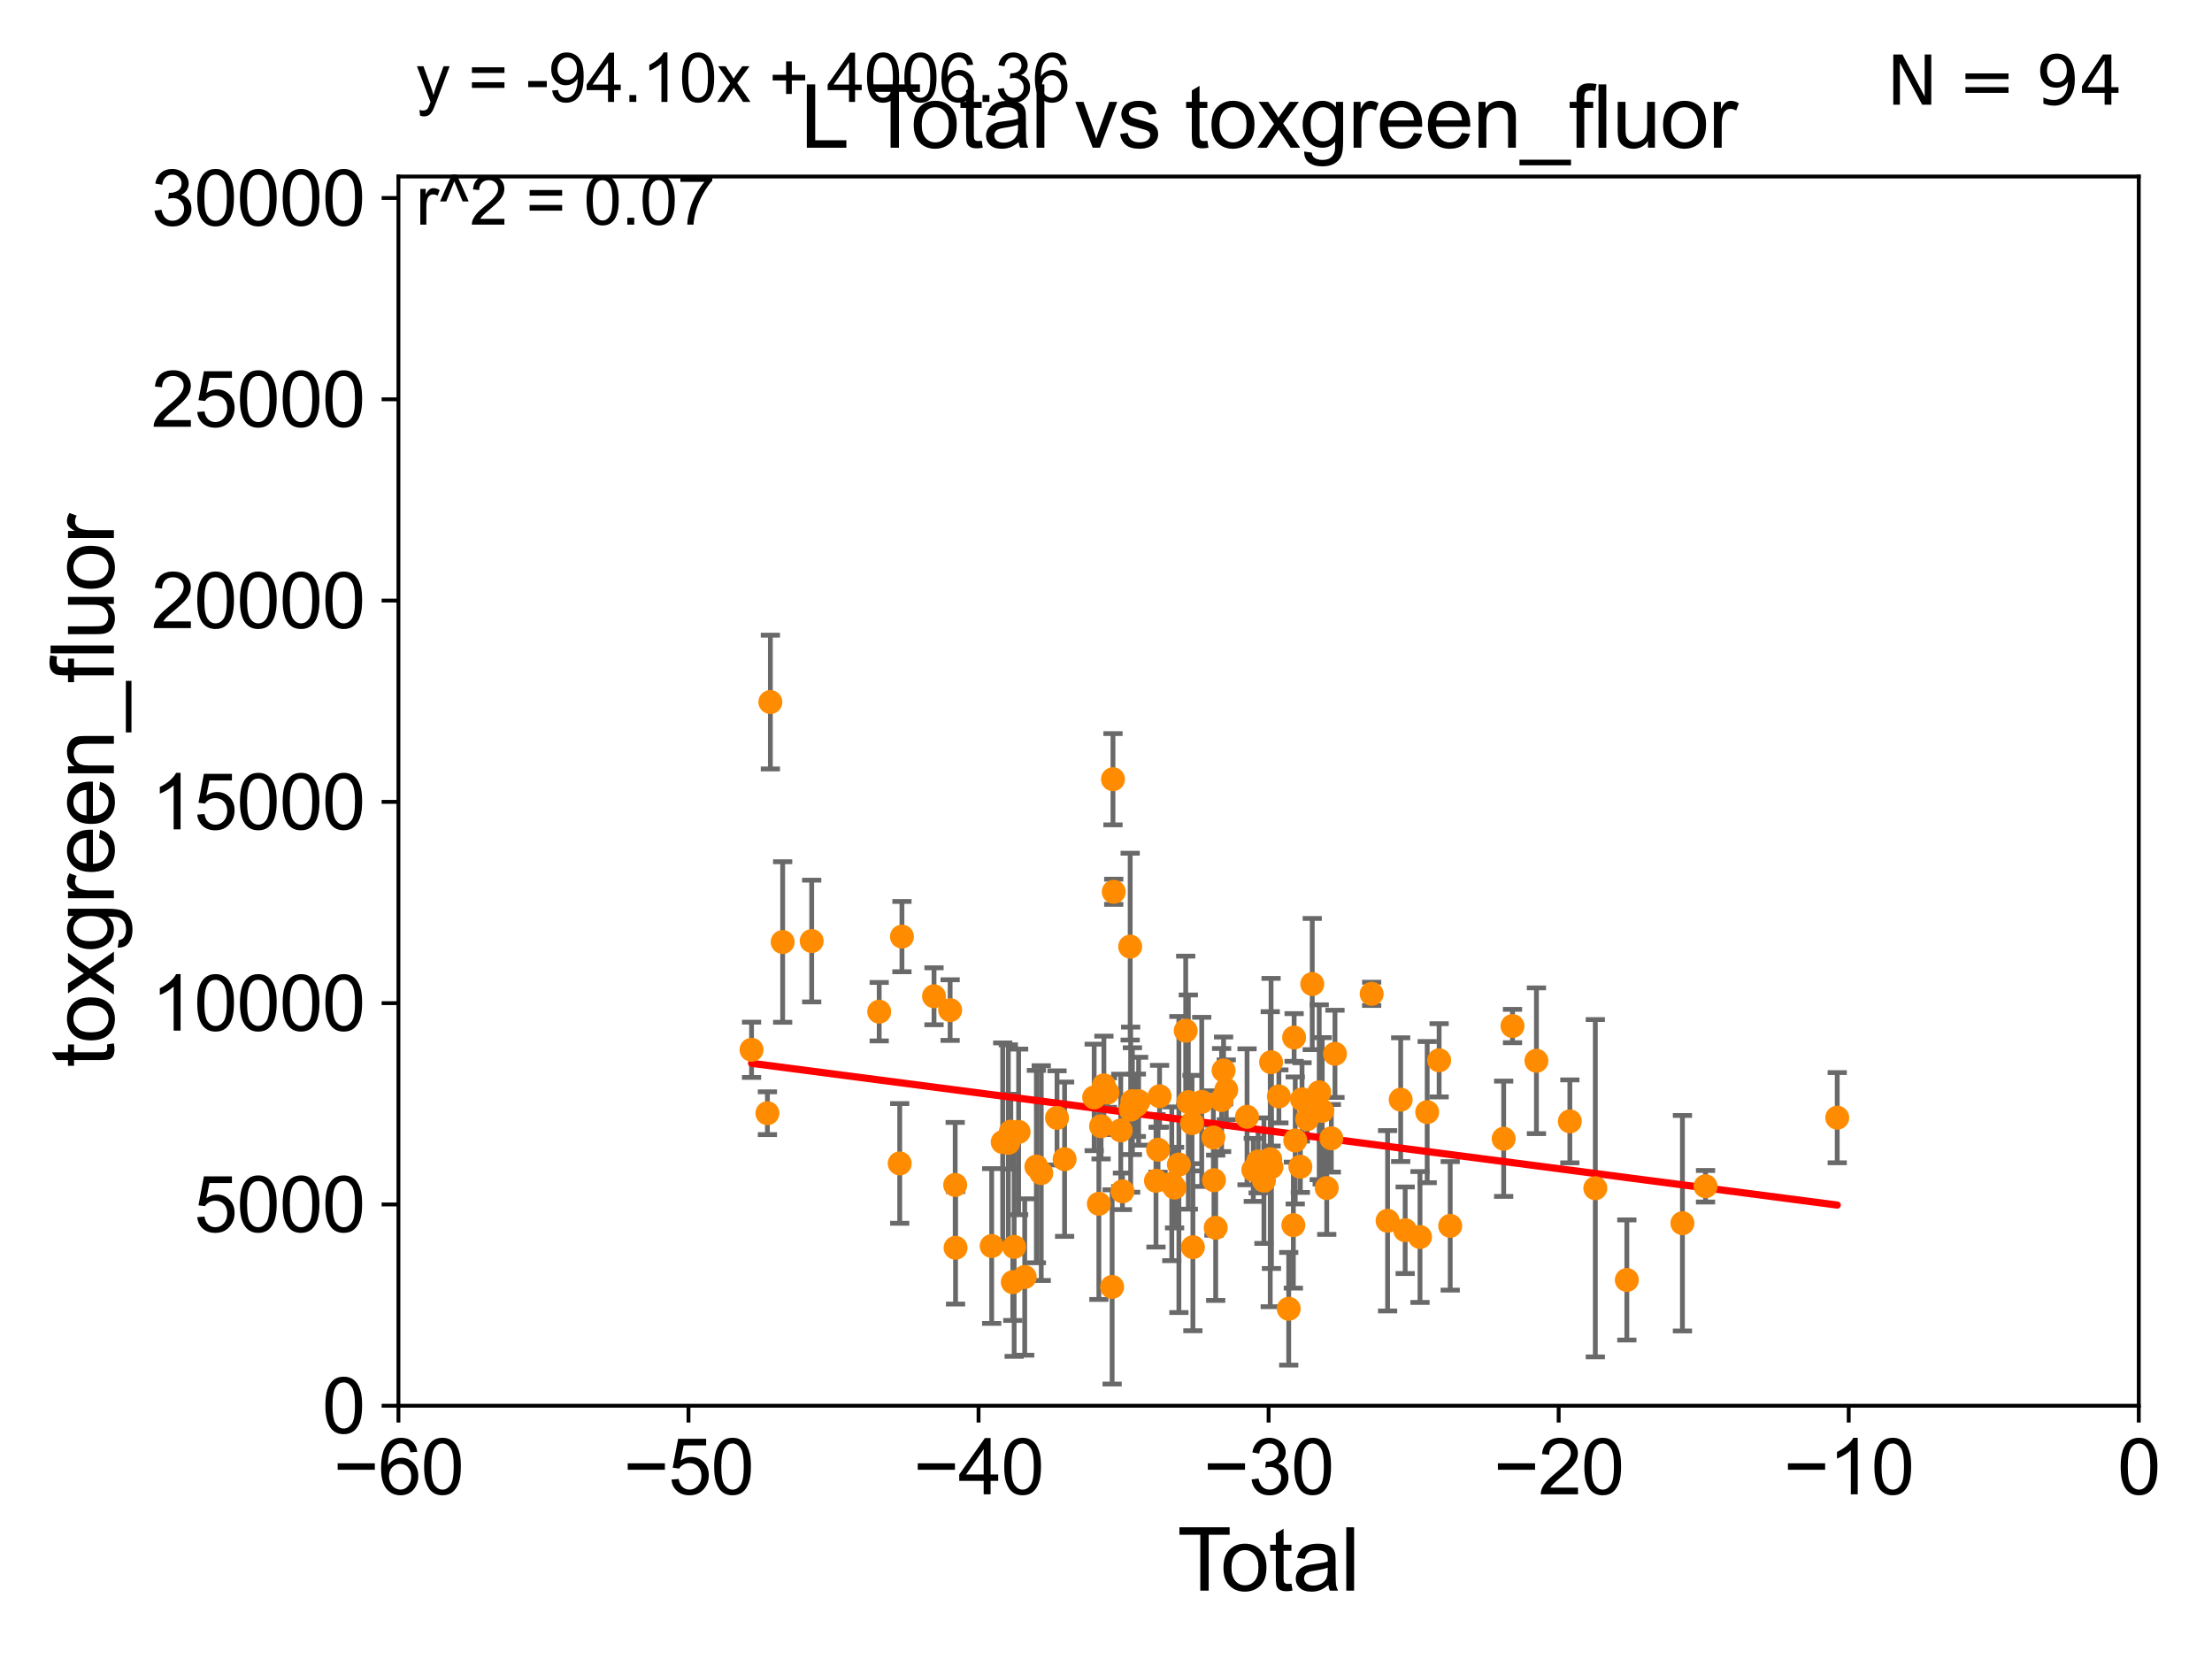 <?xml version="1.0" encoding="utf-8" standalone="no"?>
<!DOCTYPE svg PUBLIC "-//W3C//DTD SVG 1.1//EN"
  "http://www.w3.org/Graphics/SVG/1.1/DTD/svg11.dtd">
<svg xmlns:xlink="http://www.w3.org/1999/xlink" width="460.8pt" height="345.6pt" viewBox="0 0 460.8 345.6" xmlns="http://www.w3.org/2000/svg" version="1.1">
 <defs>
  <style type="text/css">*{stroke-linejoin: round; stroke-linecap: butt}</style>
 </defs>
 <g id="figure_1">
  <g id="patch_1">
   <path d="M 0 345.6 
L 460.8 345.6 
L 460.8 0 
L 0 0 
z
" style="fill: #ffffff"/>
  </g>
  <g id="axes_1">
   <g id="patch_2">
    <path d="M 83 292.84 
L 445.545 292.84 
L 445.545 36.775 
L 83 36.775 
z
" style="fill: #ffffff"/>
   </g>
   <g id="PathCollection_1">
    <defs>
     <path id="m0cf1ed7bc7" d="M 0 1.118 
C 0.297 1.118 0.581 1 0.791 0.791 
C 1 0.581 1.118 0.297 1.118 0 
C 1.118 -0.297 1 -0.581 0.791 -0.791 
C 0.581 -1 0.297 -1.118 0 -1.118 
C -0.297 -1.118 -0.581 -1 -0.791 -0.791 
C -1 -0.581 -1.118 -0.297 -1.118 0 
C -1.118 0.297 -1 0.581 -0.791 0.791 
C -0.581 1 -0.297 1.118 0 1.118 
z
" style="stroke: #ff8c00"/>
    </defs>
    <g clip-path="url(#p90a13272fe)">
     <use xlink:href="#m0cf1ed7bc7" x="338.9" y="266.642" style="fill: #ff8c00; stroke: #ff8c00"/>
     <use xlink:href="#m0cf1ed7bc7" x="292.725" y="256.28" style="fill: #ff8c00; stroke: #ff8c00"/>
     <use xlink:href="#m0cf1ed7bc7" x="291.787" y="229.078" style="fill: #ff8c00; stroke: #ff8c00"/>
     <use xlink:href="#m0cf1ed7bc7" x="295.812" y="257.69" style="fill: #ff8c00; stroke: #ff8c00"/>
     <use xlink:href="#m0cf1ed7bc7" x="382.729" y="232.832" style="fill: #ff8c00; stroke: #ff8c00"/>
     <use xlink:href="#m0cf1ed7bc7" x="297.311" y="231.675" style="fill: #ff8c00; stroke: #ff8c00"/>
     <use xlink:href="#m0cf1ed7bc7" x="299.798" y="220.879" style="fill: #ff8c00; stroke: #ff8c00"/>
     <use xlink:href="#m0cf1ed7bc7" x="302.106" y="255.367" style="fill: #ff8c00; stroke: #ff8c00"/>
     <use xlink:href="#m0cf1ed7bc7" x="327.028" y="233.601" style="fill: #ff8c00; stroke: #ff8c00"/>
     <use xlink:href="#m0cf1ed7bc7" x="350.483" y="254.819" style="fill: #ff8c00; stroke: #ff8c00"/>
     <use xlink:href="#m0cf1ed7bc7" x="355.294" y="247.117" style="fill: #ff8c00; stroke: #ff8c00"/>
     <use xlink:href="#m0cf1ed7bc7" x="320.067" y="220.975" style="fill: #ff8c00; stroke: #ff8c00"/>
     <use xlink:href="#m0cf1ed7bc7" x="313.241" y="237.221" style="fill: #ff8c00; stroke: #ff8c00"/>
     <use xlink:href="#m0cf1ed7bc7" x="315.084" y="213.74" style="fill: #ff8c00; stroke: #ff8c00"/>
     <use xlink:href="#m0cf1ed7bc7" x="332.334" y="247.528" style="fill: #ff8c00; stroke: #ff8c00"/>
     <use xlink:href="#m0cf1ed7bc7" x="289.062" y="254.311" style="fill: #ff8c00; stroke: #ff8c00"/>
     <use xlink:href="#m0cf1ed7bc7" x="156.562" y="218.687" style="fill: #ff8c00; stroke: #ff8c00"/>
     <use xlink:href="#m0cf1ed7bc7" x="259.781" y="232.653" style="fill: #ff8c00; stroke: #ff8c00"/>
     <use xlink:href="#m0cf1ed7bc7" x="231.854" y="162.325" style="fill: #ff8c00; stroke: #ff8c00"/>
     <use xlink:href="#m0cf1ed7bc7" x="245.585" y="242.59" style="fill: #ff8c00; stroke: #ff8c00"/>
     <use xlink:href="#m0cf1ed7bc7" x="261.088" y="243.709" style="fill: #ff8c00; stroke: #ff8c00"/>
     <use xlink:href="#m0cf1ed7bc7" x="262.099" y="241.953" style="fill: #ff8c00; stroke: #ff8c00"/>
     <use xlink:href="#m0cf1ed7bc7" x="212.199" y="235.799" style="fill: #ff8c00; stroke: #ff8c00"/>
     <use xlink:href="#m0cf1ed7bc7" x="235.9" y="229.387" style="fill: #ff8c00; stroke: #ff8c00"/>
     <use xlink:href="#m0cf1ed7bc7" x="263.301" y="245.953" style="fill: #ff8c00; stroke: #ff8c00"/>
     <use xlink:href="#m0cf1ed7bc7" x="255.455" y="227.026" style="fill: #ff8c00; stroke: #ff8c00"/>
     <use xlink:href="#m0cf1ed7bc7" x="187.893" y="195.112" style="fill: #ff8c00; stroke: #ff8c00"/>
     <use xlink:href="#m0cf1ed7bc7" x="264.613" y="241.483" style="fill: #ff8c00; stroke: #ff8c00"/>
     <use xlink:href="#m0cf1ed7bc7" x="187.429" y="242.362" style="fill: #ff8c00; stroke: #ff8c00"/>
     <use xlink:href="#m0cf1ed7bc7" x="264.788" y="221.277" style="fill: #ff8c00; stroke: #ff8c00"/>
     <use xlink:href="#m0cf1ed7bc7" x="264.865" y="243.125" style="fill: #ff8c00; stroke: #ff8c00"/>
     <use xlink:href="#m0cf1ed7bc7" x="266.414" y="228.399" style="fill: #ff8c00; stroke: #ff8c00"/>
     <use xlink:href="#m0cf1ed7bc7" x="248.502" y="259.814" style="fill: #ff8c00; stroke: #ff8c00"/>
     <use xlink:href="#m0cf1ed7bc7" x="215.895" y="243.018" style="fill: #ff8c00; stroke: #ff8c00"/>
     <use xlink:href="#m0cf1ed7bc7" x="213.469" y="266.022" style="fill: #ff8c00; stroke: #ff8c00"/>
     <use xlink:href="#m0cf1ed7bc7" x="183.154" y="210.752" style="fill: #ff8c00; stroke: #ff8c00"/>
     <use xlink:href="#m0cf1ed7bc7" x="232.014" y="185.774" style="fill: #ff8c00; stroke: #ff8c00"/>
     <use xlink:href="#m0cf1ed7bc7" x="247.004" y="214.712" style="fill: #ff8c00; stroke: #ff8c00"/>
     <use xlink:href="#m0cf1ed7bc7" x="210.984" y="267.098" style="fill: #ff8c00; stroke: #ff8c00"/>
     <use xlink:href="#m0cf1ed7bc7" x="250.341" y="229.544" style="fill: #ff8c00; stroke: #ff8c00"/>
     <use xlink:href="#m0cf1ed7bc7" x="197.93" y="210.421" style="fill: #ff8c00; stroke: #ff8c00"/>
     <use xlink:href="#m0cf1ed7bc7" x="211.268" y="259.755" style="fill: #ff8c00; stroke: #ff8c00"/>
     <use xlink:href="#m0cf1ed7bc7" x="248.321" y="233.968" style="fill: #ff8c00; stroke: #ff8c00"/>
     <use xlink:href="#m0cf1ed7bc7" x="252.77" y="236.956" style="fill: #ff8c00; stroke: #ff8c00"/>
     <use xlink:href="#m0cf1ed7bc7" x="235.436" y="197.197" style="fill: #ff8c00; stroke: #ff8c00"/>
     <use xlink:href="#m0cf1ed7bc7" x="233.472" y="235.481" style="fill: #ff8c00; stroke: #ff8c00"/>
     <use xlink:href="#m0cf1ed7bc7" x="252.891" y="245.857" style="fill: #ff8c00; stroke: #ff8c00"/>
     <use xlink:href="#m0cf1ed7bc7" x="194.573" y="207.541" style="fill: #ff8c00; stroke: #ff8c00"/>
     <use xlink:href="#m0cf1ed7bc7" x="254.481" y="229.161" style="fill: #ff8c00; stroke: #ff8c00"/>
     <use xlink:href="#m0cf1ed7bc7" x="199.06" y="259.938" style="fill: #ff8c00; stroke: #ff8c00"/>
     <use xlink:href="#m0cf1ed7bc7" x="247.549" y="229.578" style="fill: #ff8c00; stroke: #ff8c00"/>
     <use xlink:href="#m0cf1ed7bc7" x="254.894" y="222.993" style="fill: #ff8c00; stroke: #ff8c00"/>
     <use xlink:href="#m0cf1ed7bc7" x="233.83" y="248.174" style="fill: #ff8c00; stroke: #ff8c00"/>
     <use xlink:href="#m0cf1ed7bc7" x="235.54" y="231.162" style="fill: #ff8c00; stroke: #ff8c00"/>
     <use xlink:href="#m0cf1ed7bc7" x="253.25" y="255.767" style="fill: #ff8c00; stroke: #ff8c00"/>
     <use xlink:href="#m0cf1ed7bc7" x="244.686" y="247.399" style="fill: #ff8c00; stroke: #ff8c00"/>
     <use xlink:href="#m0cf1ed7bc7" x="198.984" y="246.848" style="fill: #ff8c00; stroke: #ff8c00"/>
     <use xlink:href="#m0cf1ed7bc7" x="268.464" y="272.64" style="fill: #ff8c00; stroke: #ff8c00"/>
     <use xlink:href="#m0cf1ed7bc7" x="228.915" y="250.774" style="fill: #ff8c00; stroke: #ff8c00"/>
     <use xlink:href="#m0cf1ed7bc7" x="208.883" y="237.914" style="fill: #ff8c00; stroke: #ff8c00"/>
     <use xlink:href="#m0cf1ed7bc7" x="241.562" y="228.36" style="fill: #ff8c00; stroke: #ff8c00"/>
     <use xlink:href="#m0cf1ed7bc7" x="231.676" y="268.09" style="fill: #ff8c00; stroke: #ff8c00"/>
     <use xlink:href="#m0cf1ed7bc7" x="274.818" y="227.536" style="fill: #ff8c00; stroke: #ff8c00"/>
     <use xlink:href="#m0cf1ed7bc7" x="210.575" y="235.746" style="fill: #ff8c00; stroke: #ff8c00"/>
     <use xlink:href="#m0cf1ed7bc7" x="210.051" y="238.069" style="fill: #ff8c00; stroke: #ff8c00"/>
     <use xlink:href="#m0cf1ed7bc7" x="273.366" y="204.994" style="fill: #ff8c00; stroke: #ff8c00"/>
     <use xlink:href="#m0cf1ed7bc7" x="275.444" y="231.413" style="fill: #ff8c00; stroke: #ff8c00"/>
     <use xlink:href="#m0cf1ed7bc7" x="240.813" y="245.98" style="fill: #ff8c00; stroke: #ff8c00"/>
     <use xlink:href="#m0cf1ed7bc7" x="227.937" y="228.608" style="fill: #ff8c00; stroke: #ff8c00"/>
     <use xlink:href="#m0cf1ed7bc7" x="220.197" y="232.875" style="fill: #ff8c00; stroke: #ff8c00"/>
     <use xlink:href="#m0cf1ed7bc7" x="276.384" y="247.495" style="fill: #ff8c00; stroke: #ff8c00"/>
     <use xlink:href="#m0cf1ed7bc7" x="160.483" y="146.251" style="fill: #ff8c00; stroke: #ff8c00"/>
     <use xlink:href="#m0cf1ed7bc7" x="163.043" y="196.238" style="fill: #ff8c00; stroke: #ff8c00"/>
     <use xlink:href="#m0cf1ed7bc7" x="237.195" y="229.405" style="fill: #ff8c00; stroke: #ff8c00"/>
     <use xlink:href="#m0cf1ed7bc7" x="241.245" y="239.511" style="fill: #ff8c00; stroke: #ff8c00"/>
     <use xlink:href="#m0cf1ed7bc7" x="278.101" y="219.531" style="fill: #ff8c00; stroke: #ff8c00"/>
     <use xlink:href="#m0cf1ed7bc7" x="272.307" y="233.131" style="fill: #ff8c00; stroke: #ff8c00"/>
     <use xlink:href="#m0cf1ed7bc7" x="206.586" y="259.566" style="fill: #ff8c00; stroke: #ff8c00"/>
     <use xlink:href="#m0cf1ed7bc7" x="169.091" y="196.036" style="fill: #ff8c00; stroke: #ff8c00"/>
     <use xlink:href="#m0cf1ed7bc7" x="269.43" y="255.218" style="fill: #ff8c00; stroke: #ff8c00"/>
     <use xlink:href="#m0cf1ed7bc7" x="216.911" y="244.374" style="fill: #ff8c00; stroke: #ff8c00"/>
     <use xlink:href="#m0cf1ed7bc7" x="244.104" y="246.604" style="fill: #ff8c00; stroke: #ff8c00"/>
     <use xlink:href="#m0cf1ed7bc7" x="269.59" y="216.128" style="fill: #ff8c00; stroke: #ff8c00"/>
     <use xlink:href="#m0cf1ed7bc7" x="285.744" y="207.033" style="fill: #ff8c00; stroke: #ff8c00"/>
     <use xlink:href="#m0cf1ed7bc7" x="236.725" y="230.249" style="fill: #ff8c00; stroke: #ff8c00"/>
     <use xlink:href="#m0cf1ed7bc7" x="269.822" y="237.576" style="fill: #ff8c00; stroke: #ff8c00"/>
     <use xlink:href="#m0cf1ed7bc7" x="270.886" y="243.058" style="fill: #ff8c00; stroke: #ff8c00"/>
     <use xlink:href="#m0cf1ed7bc7" x="159.867" y="231.902" style="fill: #ff8c00; stroke: #ff8c00"/>
     <use xlink:href="#m0cf1ed7bc7" x="221.778" y="241.481" style="fill: #ff8c00; stroke: #ff8c00"/>
     <use xlink:href="#m0cf1ed7bc7" x="271.238" y="229.015" style="fill: #ff8c00; stroke: #ff8c00"/>
     <use xlink:href="#m0cf1ed7bc7" x="229.964" y="226.101" style="fill: #ff8c00; stroke: #ff8c00"/>
     <use xlink:href="#m0cf1ed7bc7" x="229.376" y="234.612" style="fill: #ff8c00; stroke: #ff8c00"/>
     <use xlink:href="#m0cf1ed7bc7" x="230.7" y="227.609" style="fill: #ff8c00; stroke: #ff8c00"/>
     <use xlink:href="#m0cf1ed7bc7" x="277.341" y="237.127" style="fill: #ff8c00; stroke: #ff8c00"/>
    </g>
   </g>
   <g id="matplotlib.axis_1">
    <g id="xtick_1">
     <g id="line2d_1">
      <defs>
       <path id="m216051e0f7" d="M 0 0 
L 0 3.5 
" style="stroke: #000000; stroke-width: 0.8"/>
      </defs>
      <g>
       <use xlink:href="#m216051e0f7" x="83" y="292.84" style="stroke: #000000; stroke-width: 0.8"/>
      </g>
     </g>
     <g id="text_1">
      <!-- −60 -->
      <g transform="translate(69.43 311.293)scale(0.16 -0.16)">
       <defs>
        <path id="ArialMT-2212" d="M 3381 1997 
L 356 1997 
L 356 2522 
L 3381 2522 
L 3381 1997 
z
" transform="scale(0.016)"/>
        <path id="ArialMT-36" d="M 3184 3459 
L 2625 3416 
Q 2550 3747 2413 3897 
Q 2184 4138 1850 4138 
Q 1581 4138 1378 3988 
Q 1113 3794 959 3422 
Q 806 3050 800 2363 
Q 1003 2672 1297 2822 
Q 1591 2972 1913 2972 
Q 2475 2972 2870 2558 
Q 3266 2144 3266 1488 
Q 3266 1056 3080 686 
Q 2894 316 2569 119 
Q 2244 -78 1831 -78 
Q 1128 -78 684 439 
Q 241 956 241 2144 
Q 241 3472 731 4075 
Q 1159 4600 1884 4600 
Q 2425 4600 2770 4297 
Q 3116 3994 3184 3459 
z
M 888 1484 
Q 888 1194 1011 928 
Q 1134 663 1356 523 
Q 1578 384 1822 384 
Q 2178 384 2434 671 
Q 2691 959 2691 1453 
Q 2691 1928 2437 2201 
Q 2184 2475 1800 2475 
Q 1419 2475 1153 2201 
Q 888 1928 888 1484 
z
" transform="scale(0.016)"/>
        <path id="ArialMT-30" d="M 266 2259 
Q 266 3072 433 3567 
Q 600 4063 929 4331 
Q 1259 4600 1759 4600 
Q 2128 4600 2406 4451 
Q 2684 4303 2865 4023 
Q 3047 3744 3150 3342 
Q 3253 2941 3253 2259 
Q 3253 1453 3087 958 
Q 2922 463 2592 192 
Q 2263 -78 1759 -78 
Q 1097 -78 719 397 
Q 266 969 266 2259 
z
M 844 2259 
Q 844 1131 1108 757 
Q 1372 384 1759 384 
Q 2147 384 2411 759 
Q 2675 1134 2675 2259 
Q 2675 3391 2411 3762 
Q 2147 4134 1753 4134 
Q 1366 4134 1134 3806 
Q 844 3388 844 2259 
z
" transform="scale(0.016)"/>
       </defs>
       <use xlink:href="#ArialMT-2212"/>
       <use xlink:href="#ArialMT-36" x="58.398"/>
       <use xlink:href="#ArialMT-30" x="114.014"/>
      </g>
     </g>
    </g>
    <g id="xtick_2">
     <g id="line2d_2">
      <g>
       <use xlink:href="#m216051e0f7" x="143.424" y="292.84" style="stroke: #000000; stroke-width: 0.8"/>
      </g>
     </g>
     <g id="text_2">
      <!-- −50 -->
      <g transform="translate(129.854 311.293)scale(0.16 -0.16)">
       <defs>
        <path id="ArialMT-35" d="M 266 1200 
L 856 1250 
Q 922 819 1161 601 
Q 1400 384 1738 384 
Q 2144 384 2425 690 
Q 2706 997 2706 1503 
Q 2706 1984 2436 2262 
Q 2166 2541 1728 2541 
Q 1456 2541 1237 2417 
Q 1019 2294 894 2097 
L 366 2166 
L 809 4519 
L 3088 4519 
L 3088 3981 
L 1259 3981 
L 1013 2750 
Q 1425 3038 1878 3038 
Q 2478 3038 2890 2622 
Q 3303 2206 3303 1553 
Q 3303 931 2941 478 
Q 2500 -78 1738 -78 
Q 1113 -78 717 272 
Q 322 622 266 1200 
z
" transform="scale(0.016)"/>
       </defs>
       <use xlink:href="#ArialMT-2212"/>
       <use xlink:href="#ArialMT-35" x="58.398"/>
       <use xlink:href="#ArialMT-30" x="114.014"/>
      </g>
     </g>
    </g>
    <g id="xtick_3">
     <g id="line2d_3">
      <g>
       <use xlink:href="#m216051e0f7" x="203.848" y="292.84" style="stroke: #000000; stroke-width: 0.8"/>
      </g>
     </g>
     <g id="text_3">
      <!-- −40 -->
      <g transform="translate(190.278 311.293)scale(0.16 -0.16)">
       <defs>
        <path id="ArialMT-34" d="M 2069 0 
L 2069 1097 
L 81 1097 
L 81 1613 
L 2172 4581 
L 2631 4581 
L 2631 1613 
L 3250 1613 
L 3250 1097 
L 2631 1097 
L 2631 0 
L 2069 0 
z
M 2069 1613 
L 2069 3678 
L 634 1613 
L 2069 1613 
z
" transform="scale(0.016)"/>
       </defs>
       <use xlink:href="#ArialMT-2212"/>
       <use xlink:href="#ArialMT-34" x="58.398"/>
       <use xlink:href="#ArialMT-30" x="114.014"/>
      </g>
     </g>
    </g>
    <g id="xtick_4">
     <g id="line2d_4">
      <g>
       <use xlink:href="#m216051e0f7" x="264.272" y="292.84" style="stroke: #000000; stroke-width: 0.8"/>
      </g>
     </g>
     <g id="text_4">
      <!-- −30 -->
      <g transform="translate(250.702 311.293)scale(0.16 -0.16)">
       <defs>
        <path id="ArialMT-33" d="M 269 1209 
L 831 1284 
Q 928 806 1161 595 
Q 1394 384 1728 384 
Q 2125 384 2398 659 
Q 2672 934 2672 1341 
Q 2672 1728 2419 1979 
Q 2166 2231 1775 2231 
Q 1616 2231 1378 2169 
L 1441 2663 
Q 1497 2656 1531 2656 
Q 1891 2656 2178 2843 
Q 2466 3031 2466 3422 
Q 2466 3731 2256 3934 
Q 2047 4138 1716 4138 
Q 1388 4138 1169 3931 
Q 950 3725 888 3313 
L 325 3413 
Q 428 3978 793 4289 
Q 1159 4600 1703 4600 
Q 2078 4600 2393 4439 
Q 2709 4278 2876 4000 
Q 3044 3722 3044 3409 
Q 3044 3113 2884 2869 
Q 2725 2625 2413 2481 
Q 2819 2388 3044 2092 
Q 3269 1797 3269 1353 
Q 3269 753 2831 336 
Q 2394 -81 1725 -81 
Q 1122 -81 723 278 
Q 325 638 269 1209 
z
" transform="scale(0.016)"/>
       </defs>
       <use xlink:href="#ArialMT-2212"/>
       <use xlink:href="#ArialMT-33" x="58.398"/>
       <use xlink:href="#ArialMT-30" x="114.014"/>
      </g>
     </g>
    </g>
    <g id="xtick_5">
     <g id="line2d_5">
      <g>
       <use xlink:href="#m216051e0f7" x="324.697" y="292.84" style="stroke: #000000; stroke-width: 0.8"/>
      </g>
     </g>
     <g id="text_5">
      <!-- −20 -->
      <g transform="translate(311.127 311.293)scale(0.16 -0.16)">
       <defs>
        <path id="ArialMT-32" d="M 3222 541 
L 3222 0 
L 194 0 
Q 188 203 259 391 
Q 375 700 629 1000 
Q 884 1300 1366 1694 
Q 2113 2306 2375 2664 
Q 2638 3022 2638 3341 
Q 2638 3675 2398 3904 
Q 2159 4134 1775 4134 
Q 1369 4134 1125 3890 
Q 881 3647 878 3216 
L 300 3275 
Q 359 3922 746 4261 
Q 1134 4600 1788 4600 
Q 2447 4600 2831 4234 
Q 3216 3869 3216 3328 
Q 3216 3053 3103 2787 
Q 2991 2522 2730 2228 
Q 2469 1934 1863 1422 
Q 1356 997 1212 845 
Q 1069 694 975 541 
L 3222 541 
z
" transform="scale(0.016)"/>
       </defs>
       <use xlink:href="#ArialMT-2212"/>
       <use xlink:href="#ArialMT-32" x="58.398"/>
       <use xlink:href="#ArialMT-30" x="114.014"/>
      </g>
     </g>
    </g>
    <g id="xtick_6">
     <g id="line2d_6">
      <g>
       <use xlink:href="#m216051e0f7" x="385.121" y="292.84" style="stroke: #000000; stroke-width: 0.8"/>
      </g>
     </g>
     <g id="text_6">
      <!-- −10 -->
      <g transform="translate(371.551 311.293)scale(0.16 -0.16)">
       <defs>
        <path id="ArialMT-31" d="M 2384 0 
L 1822 0 
L 1822 3584 
Q 1619 3391 1289 3197 
Q 959 3003 697 2906 
L 697 3450 
Q 1169 3672 1522 3987 
Q 1875 4303 2022 4600 
L 2384 4600 
L 2384 0 
z
" transform="scale(0.016)"/>
       </defs>
       <use xlink:href="#ArialMT-2212"/>
       <use xlink:href="#ArialMT-31" x="58.398"/>
       <use xlink:href="#ArialMT-30" x="114.014"/>
      </g>
     </g>
    </g>
    <g id="xtick_7">
     <g id="line2d_7">
      <g>
       <use xlink:href="#m216051e0f7" x="445.545" y="292.84" style="stroke: #000000; stroke-width: 0.8"/>
      </g>
     </g>
     <g id="text_7">
      <!-- 0 -->
      <g transform="translate(441.096 311.293)scale(0.16 -0.16)">
       <use xlink:href="#ArialMT-30"/>
      </g>
     </g>
    </g>
    <g id="text_8">
     <!-- Total -->
     <g transform="translate(245.267 331.357)scale(0.18 -0.18)">
      <defs>
       <path id="ArialMT-54" d="M 1659 0 
L 1659 4041 
L 150 4041 
L 150 4581 
L 3781 4581 
L 3781 4041 
L 2266 4041 
L 2266 0 
L 1659 0 
z
" transform="scale(0.016)"/>
       <path id="ArialMT-6f" d="M 213 1659 
Q 213 2581 725 3025 
Q 1153 3394 1769 3394 
Q 2453 3394 2887 2945 
Q 3322 2497 3322 1706 
Q 3322 1066 3130 698 
Q 2938 331 2570 128 
Q 2203 -75 1769 -75 
Q 1072 -75 642 372 
Q 213 819 213 1659 
z
M 791 1659 
Q 791 1022 1069 705 
Q 1347 388 1769 388 
Q 2188 388 2466 706 
Q 2744 1025 2744 1678 
Q 2744 2294 2464 2611 
Q 2184 2928 1769 2928 
Q 1347 2928 1069 2612 
Q 791 2297 791 1659 
z
" transform="scale(0.016)"/>
       <path id="ArialMT-74" d="M 1650 503 
L 1731 6 
Q 1494 -44 1306 -44 
Q 1000 -44 831 53 
Q 663 150 594 308 
Q 525 466 525 972 
L 525 2881 
L 113 2881 
L 113 3319 
L 525 3319 
L 525 4141 
L 1084 4478 
L 1084 3319 
L 1650 3319 
L 1650 2881 
L 1084 2881 
L 1084 941 
Q 1084 700 1114 631 
Q 1144 563 1211 522 
Q 1278 481 1403 481 
Q 1497 481 1650 503 
z
" transform="scale(0.016)"/>
       <path id="ArialMT-61" d="M 2588 409 
Q 2275 144 1986 34 
Q 1697 -75 1366 -75 
Q 819 -75 525 192 
Q 231 459 231 875 
Q 231 1119 342 1320 
Q 453 1522 633 1644 
Q 813 1766 1038 1828 
Q 1203 1872 1538 1913 
Q 2219 1994 2541 2106 
Q 2544 2222 2544 2253 
Q 2544 2597 2384 2738 
Q 2169 2928 1744 2928 
Q 1347 2928 1158 2789 
Q 969 2650 878 2297 
L 328 2372 
Q 403 2725 575 2942 
Q 747 3159 1072 3276 
Q 1397 3394 1825 3394 
Q 2250 3394 2515 3294 
Q 2781 3194 2906 3042 
Q 3031 2891 3081 2659 
Q 3109 2516 3109 2141 
L 3109 1391 
Q 3109 606 3145 398 
Q 3181 191 3288 0 
L 2700 0 
Q 2613 175 2588 409 
z
M 2541 1666 
Q 2234 1541 1622 1453 
Q 1275 1403 1131 1340 
Q 988 1278 909 1158 
Q 831 1038 831 891 
Q 831 666 1001 516 
Q 1172 366 1500 366 
Q 1825 366 2078 508 
Q 2331 650 2450 897 
Q 2541 1088 2541 1459 
L 2541 1666 
z
" transform="scale(0.016)"/>
       <path id="ArialMT-6c" d="M 409 0 
L 409 4581 
L 972 4581 
L 972 0 
L 409 0 
z
" transform="scale(0.016)"/>
      </defs>
      <use xlink:href="#ArialMT-54"/>
      <use xlink:href="#ArialMT-6f" x="49.959"/>
      <use xlink:href="#ArialMT-74" x="105.574"/>
      <use xlink:href="#ArialMT-61" x="133.357"/>
      <use xlink:href="#ArialMT-6c" x="188.973"/>
     </g>
    </g>
   </g>
   <g id="matplotlib.axis_2">
    <g id="ytick_1">
     <g id="line2d_8">
      <defs>
       <path id="m109d5be307" d="M 0 0 
L -3.5 0 
" style="stroke: #000000; stroke-width: 0.8"/>
      </defs>
      <g>
       <use xlink:href="#m109d5be307" x="83" y="292.84" style="stroke: #000000; stroke-width: 0.8"/>
      </g>
     </g>
     <g id="text_9">
      <!-- 0 -->
      <g transform="translate(67.103 298.566)scale(0.16 -0.16)">
       <use xlink:href="#ArialMT-30"/>
      </g>
     </g>
    </g>
    <g id="ytick_2">
     <g id="line2d_9">
      <g>
       <use xlink:href="#m109d5be307" x="83" y="250.908" style="stroke: #000000; stroke-width: 0.8"/>
      </g>
     </g>
     <g id="text_10">
      <!-- 5000 -->
      <g transform="translate(40.41 256.634)scale(0.16 -0.16)">
       <use xlink:href="#ArialMT-35"/>
       <use xlink:href="#ArialMT-30" x="55.615"/>
       <use xlink:href="#ArialMT-30" x="111.23"/>
       <use xlink:href="#ArialMT-30" x="166.846"/>
      </g>
     </g>
    </g>
    <g id="ytick_3">
     <g id="line2d_10">
      <g>
       <use xlink:href="#m109d5be307" x="83" y="208.976" style="stroke: #000000; stroke-width: 0.8"/>
      </g>
     </g>
     <g id="text_11">
      <!-- 10000 -->
      <g transform="translate(31.512 214.702)scale(0.16 -0.16)">
       <use xlink:href="#ArialMT-31"/>
       <use xlink:href="#ArialMT-30" x="55.615"/>
       <use xlink:href="#ArialMT-30" x="111.23"/>
       <use xlink:href="#ArialMT-30" x="166.846"/>
       <use xlink:href="#ArialMT-30" x="222.461"/>
      </g>
     </g>
    </g>
    <g id="ytick_4">
     <g id="line2d_11">
      <g>
       <use xlink:href="#m109d5be307" x="83" y="167.043" style="stroke: #000000; stroke-width: 0.8"/>
      </g>
     </g>
     <g id="text_12">
      <!-- 15000 -->
      <g transform="translate(31.512 172.77)scale(0.16 -0.16)">
       <use xlink:href="#ArialMT-31"/>
       <use xlink:href="#ArialMT-35" x="55.615"/>
       <use xlink:href="#ArialMT-30" x="111.23"/>
       <use xlink:href="#ArialMT-30" x="166.846"/>
       <use xlink:href="#ArialMT-30" x="222.461"/>
      </g>
     </g>
    </g>
    <g id="ytick_5">
     <g id="line2d_12">
      <g>
       <use xlink:href="#m109d5be307" x="83" y="125.111" style="stroke: #000000; stroke-width: 0.8"/>
      </g>
     </g>
     <g id="text_13">
      <!-- 20000 -->
      <g transform="translate(31.512 130.837)scale(0.16 -0.16)">
       <use xlink:href="#ArialMT-32"/>
       <use xlink:href="#ArialMT-30" x="55.615"/>
       <use xlink:href="#ArialMT-30" x="111.23"/>
       <use xlink:href="#ArialMT-30" x="166.846"/>
       <use xlink:href="#ArialMT-30" x="222.461"/>
      </g>
     </g>
    </g>
    <g id="ytick_6">
     <g id="line2d_13">
      <g>
       <use xlink:href="#m109d5be307" x="83" y="83.179" style="stroke: #000000; stroke-width: 0.8"/>
      </g>
     </g>
     <g id="text_14">
      <!-- 25000 -->
      <g transform="translate(31.512 88.905)scale(0.16 -0.16)">
       <use xlink:href="#ArialMT-32"/>
       <use xlink:href="#ArialMT-35" x="55.615"/>
       <use xlink:href="#ArialMT-30" x="111.23"/>
       <use xlink:href="#ArialMT-30" x="166.846"/>
       <use xlink:href="#ArialMT-30" x="222.461"/>
      </g>
     </g>
    </g>
    <g id="ytick_7">
     <g id="line2d_14">
      <g>
       <use xlink:href="#m109d5be307" x="83" y="41.247" style="stroke: #000000; stroke-width: 0.8"/>
      </g>
     </g>
     <g id="text_15">
      <!-- 30000 -->
      <g transform="translate(31.512 46.973)scale(0.16 -0.16)">
       <use xlink:href="#ArialMT-33"/>
       <use xlink:href="#ArialMT-30" x="55.615"/>
       <use xlink:href="#ArialMT-30" x="111.23"/>
       <use xlink:href="#ArialMT-30" x="166.846"/>
       <use xlink:href="#ArialMT-30" x="222.461"/>
      </g>
     </g>
    </g>
    <g id="text_16">
     <!-- toxgreen_fluor -->
     <g transform="translate(23.724 222.34)rotate(-90)scale(0.18 -0.18)">
      <defs>
       <path id="ArialMT-78" d="M 47 0 
L 1259 1725 
L 138 3319 
L 841 3319 
L 1350 2541 
Q 1494 2319 1581 2169 
Q 1719 2375 1834 2534 
L 2394 3319 
L 3066 3319 
L 1919 1756 
L 3153 0 
L 2463 0 
L 1781 1031 
L 1600 1309 
L 728 0 
L 47 0 
z
" transform="scale(0.016)"/>
       <path id="ArialMT-67" d="M 319 -275 
L 866 -356 
Q 900 -609 1056 -725 
Q 1266 -881 1628 -881 
Q 2019 -881 2231 -725 
Q 2444 -569 2519 -288 
Q 2563 -116 2559 434 
Q 2191 0 1641 0 
Q 956 0 581 494 
Q 206 988 206 1678 
Q 206 2153 378 2554 
Q 550 2956 876 3175 
Q 1203 3394 1644 3394 
Q 2231 3394 2613 2919 
L 2613 3319 
L 3131 3319 
L 3131 450 
Q 3131 -325 2973 -648 
Q 2816 -972 2473 -1159 
Q 2131 -1347 1631 -1347 
Q 1038 -1347 672 -1080 
Q 306 -813 319 -275 
z
M 784 1719 
Q 784 1066 1043 766 
Q 1303 466 1694 466 
Q 2081 466 2343 764 
Q 2606 1063 2606 1700 
Q 2606 2309 2336 2618 
Q 2066 2928 1684 2928 
Q 1309 2928 1046 2623 
Q 784 2319 784 1719 
z
" transform="scale(0.016)"/>
       <path id="ArialMT-72" d="M 416 0 
L 416 3319 
L 922 3319 
L 922 2816 
Q 1116 3169 1280 3281 
Q 1444 3394 1641 3394 
Q 1925 3394 2219 3213 
L 2025 2691 
Q 1819 2813 1613 2813 
Q 1428 2813 1281 2702 
Q 1134 2591 1072 2394 
Q 978 2094 978 1738 
L 978 0 
L 416 0 
z
" transform="scale(0.016)"/>
       <path id="ArialMT-65" d="M 2694 1069 
L 3275 997 
Q 3138 488 2766 206 
Q 2394 -75 1816 -75 
Q 1088 -75 661 373 
Q 234 822 234 1631 
Q 234 2469 665 2931 
Q 1097 3394 1784 3394 
Q 2450 3394 2872 2941 
Q 3294 2488 3294 1666 
Q 3294 1616 3291 1516 
L 816 1516 
Q 847 969 1125 678 
Q 1403 388 1819 388 
Q 2128 388 2347 550 
Q 2566 713 2694 1069 
z
M 847 1978 
L 2700 1978 
Q 2663 2397 2488 2606 
Q 2219 2931 1791 2931 
Q 1403 2931 1139 2672 
Q 875 2413 847 1978 
z
" transform="scale(0.016)"/>
       <path id="ArialMT-6e" d="M 422 0 
L 422 3319 
L 928 3319 
L 928 2847 
Q 1294 3394 1984 3394 
Q 2284 3394 2536 3286 
Q 2788 3178 2913 3003 
Q 3038 2828 3088 2588 
Q 3119 2431 3119 2041 
L 3119 0 
L 2556 0 
L 2556 2019 
Q 2556 2363 2490 2533 
Q 2425 2703 2258 2804 
Q 2091 2906 1866 2906 
Q 1506 2906 1245 2678 
Q 984 2450 984 1813 
L 984 0 
L 422 0 
z
" transform="scale(0.016)"/>
       <path id="ArialMT-5f" d="M -97 -1272 
L -97 -866 
L 3631 -866 
L 3631 -1272 
L -97 -1272 
z
" transform="scale(0.016)"/>
       <path id="ArialMT-66" d="M 556 0 
L 556 2881 
L 59 2881 
L 59 3319 
L 556 3319 
L 556 3672 
Q 556 4006 616 4169 
Q 697 4388 901 4523 
Q 1106 4659 1475 4659 
Q 1713 4659 2000 4603 
L 1916 4113 
Q 1741 4144 1584 4144 
Q 1328 4144 1222 4034 
Q 1116 3925 1116 3625 
L 1116 3319 
L 1763 3319 
L 1763 2881 
L 1116 2881 
L 1116 0 
L 556 0 
z
" transform="scale(0.016)"/>
       <path id="ArialMT-75" d="M 2597 0 
L 2597 488 
Q 2209 -75 1544 -75 
Q 1250 -75 995 37 
Q 741 150 617 320 
Q 494 491 444 738 
Q 409 903 409 1263 
L 409 3319 
L 972 3319 
L 972 1478 
Q 972 1038 1006 884 
Q 1059 663 1231 536 
Q 1403 409 1656 409 
Q 1909 409 2131 539 
Q 2353 669 2445 892 
Q 2538 1116 2538 1541 
L 2538 3319 
L 3100 3319 
L 3100 0 
L 2597 0 
z
" transform="scale(0.016)"/>
      </defs>
      <use xlink:href="#ArialMT-74"/>
      <use xlink:href="#ArialMT-6f" x="27.783"/>
      <use xlink:href="#ArialMT-78" x="83.398"/>
      <use xlink:href="#ArialMT-67" x="133.398"/>
      <use xlink:href="#ArialMT-72" x="189.014"/>
      <use xlink:href="#ArialMT-65" x="222.314"/>
      <use xlink:href="#ArialMT-65" x="277.93"/>
      <use xlink:href="#ArialMT-6e" x="333.545"/>
      <use xlink:href="#ArialMT-5f" x="389.16"/>
      <use xlink:href="#ArialMT-66" x="444.775"/>
      <use xlink:href="#ArialMT-6c" x="472.559"/>
      <use xlink:href="#ArialMT-75" x="494.775"/>
      <use xlink:href="#ArialMT-6f" x="550.391"/>
      <use xlink:href="#ArialMT-72" x="606.006"/>
     </g>
    </g>
   </g>
   <g id="LineCollection_1">
    <path d="M 338.9 279.154 
L 338.9 254.13 
" clip-path="url(#p90a13272fe)" style="fill: none; stroke: #696969"/>
    <path d="M 292.725 265.296 
L 292.725 247.264 
" clip-path="url(#p90a13272fe)" style="fill: none; stroke: #696969"/>
    <path d="M 291.787 241.968 
L 291.787 216.188 
" clip-path="url(#p90a13272fe)" style="fill: none; stroke: #696969"/>
    <path d="M 295.812 271.32 
L 295.812 244.061 
" clip-path="url(#p90a13272fe)" style="fill: none; stroke: #696969"/>
    <path d="M 382.729 242.228 
L 382.729 223.436 
" clip-path="url(#p90a13272fe)" style="fill: none; stroke: #696969"/>
    <path d="M 297.311 246.382 
L 297.311 216.968 
" clip-path="url(#p90a13272fe)" style="fill: none; stroke: #696969"/>
    <path d="M 299.798 228.509 
L 299.798 213.248 
" clip-path="url(#p90a13272fe)" style="fill: none; stroke: #696969"/>
    <path d="M 302.106 268.755 
L 302.106 241.979 
" clip-path="url(#p90a13272fe)" style="fill: none; stroke: #696969"/>
    <path d="M 327.028 242.241 
L 327.028 224.961 
" clip-path="url(#p90a13272fe)" style="fill: none; stroke: #696969"/>
    <path d="M 350.483 277.264 
L 350.483 232.374 
" clip-path="url(#p90a13272fe)" style="fill: none; stroke: #696969"/>
    <path d="M 355.294 250.403 
L 355.294 243.831 
" clip-path="url(#p90a13272fe)" style="fill: none; stroke: #696969"/>
    <path d="M 320.067 236.156 
L 320.067 205.795 
" clip-path="url(#p90a13272fe)" style="fill: none; stroke: #696969"/>
    <path d="M 313.241 249.229 
L 313.241 225.214 
" clip-path="url(#p90a13272fe)" style="fill: none; stroke: #696969"/>
    <path d="M 315.084 217.216 
L 315.084 210.264 
" clip-path="url(#p90a13272fe)" style="fill: none; stroke: #696969"/>
    <path d="M 332.334 282.664 
L 332.334 212.393 
" clip-path="url(#p90a13272fe)" style="fill: none; stroke: #696969"/>
    <path d="M 289.062 273.098 
L 289.062 235.523 
" clip-path="url(#p90a13272fe)" style="fill: none; stroke: #696969"/>
    <path d="M 156.562 224.444 
L 156.562 212.93 
" clip-path="url(#p90a13272fe)" style="fill: none; stroke: #696969"/>
    <path d="M 259.781 246.814 
L 259.781 218.493 
" clip-path="url(#p90a13272fe)" style="fill: none; stroke: #696969"/>
    <path d="M 231.854 171.826 
L 231.854 152.823 
" clip-path="url(#p90a13272fe)" style="fill: none; stroke: #696969"/>
    <path d="M 245.585 273.43 
L 245.585 211.751 
" clip-path="url(#p90a13272fe)" style="fill: none; stroke: #696969"/>
    <path d="M 261.088 250.268 
L 261.088 237.149 
" clip-path="url(#p90a13272fe)" style="fill: none; stroke: #696969"/>
    <path d="M 262.099 248.508 
L 262.099 235.399 
" clip-path="url(#p90a13272fe)" style="fill: none; stroke: #696969"/>
    <path d="M 212.199 253.056 
L 212.199 218.541 
" clip-path="url(#p90a13272fe)" style="fill: none; stroke: #696969"/>
    <path d="M 235.9 240.512 
L 235.9 218.263 
" clip-path="url(#p90a13272fe)" style="fill: none; stroke: #696969"/>
    <path d="M 263.301 259.022 
L 263.301 232.884 
" clip-path="url(#p90a13272fe)" style="fill: none; stroke: #696969"/>
    <path d="M 255.455 233.259 
L 255.455 220.793 
" clip-path="url(#p90a13272fe)" style="fill: none; stroke: #696969"/>
    <path d="M 187.893 202.432 
L 187.893 187.792 
" clip-path="url(#p90a13272fe)" style="fill: none; stroke: #696969"/>
    <path d="M 264.613 272.212 
L 264.613 210.753 
" clip-path="url(#p90a13272fe)" style="fill: none; stroke: #696969"/>
    <path d="M 187.429 254.827 
L 187.429 229.897 
" clip-path="url(#p90a13272fe)" style="fill: none; stroke: #696969"/>
    <path d="M 264.788 238.738 
L 264.788 203.815 
" clip-path="url(#p90a13272fe)" style="fill: none; stroke: #696969"/>
    <path d="M 264.865 264.247 
L 264.865 222.002 
" clip-path="url(#p90a13272fe)" style="fill: none; stroke: #696969"/>
    <path d="M 266.414 233.924 
L 266.414 222.873 
" clip-path="url(#p90a13272fe)" style="fill: none; stroke: #696969"/>
    <path d="M 248.502 277.219 
L 248.502 242.408 
" clip-path="url(#p90a13272fe)" style="fill: none; stroke: #696969"/>
    <path d="M 215.895 263.053 
L 215.895 222.983 
" clip-path="url(#p90a13272fe)" style="fill: none; stroke: #696969"/>
    <path d="M 213.469 282.311 
L 213.469 249.733 
" clip-path="url(#p90a13272fe)" style="fill: none; stroke: #696969"/>
    <path d="M 183.154 216.838 
L 183.154 204.666 
" clip-path="url(#p90a13272fe)" style="fill: none; stroke: #696969"/>
    <path d="M 232.014 188.397 
L 232.014 183.152 
" clip-path="url(#p90a13272fe)" style="fill: none; stroke: #696969"/>
    <path d="M 247.004 230.243 
L 247.004 199.18 
" clip-path="url(#p90a13272fe)" style="fill: none; stroke: #696969"/>
    <path d="M 210.984 275.072 
L 210.984 259.124 
" clip-path="url(#p90a13272fe)" style="fill: none; stroke: #696969"/>
    <path d="M 250.341 247.159 
L 250.341 211.928 
" clip-path="url(#p90a13272fe)" style="fill: none; stroke: #696969"/>
    <path d="M 197.93 216.737 
L 197.93 204.105 
" clip-path="url(#p90a13272fe)" style="fill: none; stroke: #696969"/>
    <path d="M 211.268 282.559 
L 211.268 236.951 
" clip-path="url(#p90a13272fe)" style="fill: none; stroke: #696969"/>
    <path d="M 248.321 243.915 
L 248.321 224.021 
" clip-path="url(#p90a13272fe)" style="fill: none; stroke: #696969"/>
    <path d="M 252.77 246.677 
L 252.77 227.234 
" clip-path="url(#p90a13272fe)" style="fill: none; stroke: #696969"/>
    <path d="M 235.436 216.654 
L 235.436 177.741 
" clip-path="url(#p90a13272fe)" style="fill: none; stroke: #696969"/>
    <path d="M 233.472 247.19 
L 233.472 223.773 
" clip-path="url(#p90a13272fe)" style="fill: none; stroke: #696969"/>
    <path d="M 252.891 257.32 
L 252.891 234.394 
" clip-path="url(#p90a13272fe)" style="fill: none; stroke: #696969"/>
    <path d="M 194.573 213.474 
L 194.573 201.607 
" clip-path="url(#p90a13272fe)" style="fill: none; stroke: #696969"/>
    <path d="M 254.481 239.892 
L 254.481 218.429 
" clip-path="url(#p90a13272fe)" style="fill: none; stroke: #696969"/>
    <path d="M 199.06 271.658 
L 199.06 248.218 
" clip-path="url(#p90a13272fe)" style="fill: none; stroke: #696969"/>
    <path d="M 247.549 251.888 
L 247.549 207.268 
" clip-path="url(#p90a13272fe)" style="fill: none; stroke: #696969"/>
    <path d="M 254.894 229.957 
L 254.894 216.028 
" clip-path="url(#p90a13272fe)" style="fill: none; stroke: #696969"/>
    <path d="M 233.83 251.981 
L 233.83 244.368 
" clip-path="url(#p90a13272fe)" style="fill: none; stroke: #696969"/>
    <path d="M 235.54 248.359 
L 235.54 213.964 
" clip-path="url(#p90a13272fe)" style="fill: none; stroke: #696969"/>
    <path d="M 253.25 270.9 
L 253.25 240.635 
" clip-path="url(#p90a13272fe)" style="fill: none; stroke: #696969"/>
    <path d="M 244.686 255.797 
L 244.686 239.001 
" clip-path="url(#p90a13272fe)" style="fill: none; stroke: #696969"/>
    <path d="M 198.984 259.874 
L 198.984 233.822 
" clip-path="url(#p90a13272fe)" style="fill: none; stroke: #696969"/>
    <path d="M 268.464 284.374 
L 268.464 260.905 
" clip-path="url(#p90a13272fe)" style="fill: none; stroke: #696969"/>
    <path d="M 228.915 270.697 
L 228.915 230.85 
" clip-path="url(#p90a13272fe)" style="fill: none; stroke: #696969"/>
    <path d="M 208.883 258.575 
L 208.883 217.254 
" clip-path="url(#p90a13272fe)" style="fill: none; stroke: #696969"/>
    <path d="M 241.562 234.795 
L 241.562 221.925 
" clip-path="url(#p90a13272fe)" style="fill: none; stroke: #696969"/>
    <path d="M 231.676 288.317 
L 231.676 247.863 
" clip-path="url(#p90a13272fe)" style="fill: none; stroke: #696969"/>
    <path d="M 274.818 245.749 
L 274.818 209.322 
" clip-path="url(#p90a13272fe)" style="fill: none; stroke: #696969"/>
    <path d="M 210.575 243.532 
L 210.575 227.96 
" clip-path="url(#p90a13272fe)" style="fill: none; stroke: #696969"/>
    <path d="M 210.051 258.481 
L 210.051 217.657 
" clip-path="url(#p90a13272fe)" style="fill: none; stroke: #696969"/>
    <path d="M 273.366 218.658 
L 273.366 191.33 
" clip-path="url(#p90a13272fe)" style="fill: none; stroke: #696969"/>
    <path d="M 275.444 246.669 
L 275.444 216.158 
" clip-path="url(#p90a13272fe)" style="fill: none; stroke: #696969"/>
    <path d="M 240.813 259.781 
L 240.813 232.178 
" clip-path="url(#p90a13272fe)" style="fill: none; stroke: #696969"/>
    <path d="M 227.937 239.703 
L 227.937 217.514 
" clip-path="url(#p90a13272fe)" style="fill: none; stroke: #696969"/>
    <path d="M 220.197 242.684 
L 220.197 223.067 
" clip-path="url(#p90a13272fe)" style="fill: none; stroke: #696969"/>
    <path d="M 276.384 257.148 
L 276.384 237.842 
" clip-path="url(#p90a13272fe)" style="fill: none; stroke: #696969"/>
    <path d="M 160.483 160.185 
L 160.483 132.316 
" clip-path="url(#p90a13272fe)" style="fill: none; stroke: #696969"/>
    <path d="M 163.043 212.961 
L 163.043 179.514 
" clip-path="url(#p90a13272fe)" style="fill: none; stroke: #696969"/>
    <path d="M 237.195 238.558 
L 237.195 220.251 
" clip-path="url(#p90a13272fe)" style="fill: none; stroke: #696969"/>
    <path d="M 241.245 244.189 
L 241.245 234.833 
" clip-path="url(#p90a13272fe)" style="fill: none; stroke: #696969"/>
    <path d="M 278.101 228.609 
L 278.101 210.454 
" clip-path="url(#p90a13272fe)" style="fill: none; stroke: #696969"/>
    <path d="M 272.307 236.931 
L 272.307 229.33 
" clip-path="url(#p90a13272fe)" style="fill: none; stroke: #696969"/>
    <path d="M 206.586 275.685 
L 206.586 243.446 
" clip-path="url(#p90a13272fe)" style="fill: none; stroke: #696969"/>
    <path d="M 169.091 208.715 
L 169.091 183.357 
" clip-path="url(#p90a13272fe)" style="fill: none; stroke: #696969"/>
    <path d="M 269.43 268.34 
L 269.43 242.096 
" clip-path="url(#p90a13272fe)" style="fill: none; stroke: #696969"/>
    <path d="M 216.911 266.749 
L 216.911 221.998 
" clip-path="url(#p90a13272fe)" style="fill: none; stroke: #696969"/>
    <path d="M 244.104 262.617 
L 244.104 230.592 
" clip-path="url(#p90a13272fe)" style="fill: none; stroke: #696969"/>
    <path d="M 269.59 221.1 
L 269.59 211.155 
" clip-path="url(#p90a13272fe)" style="fill: none; stroke: #696969"/>
    <path d="M 285.744 209.454 
L 285.744 204.613 
" clip-path="url(#p90a13272fe)" style="fill: none; stroke: #696969"/>
    <path d="M 236.725 236.754 
L 236.725 223.744 
" clip-path="url(#p90a13272fe)" style="fill: none; stroke: #696969"/>
    <path d="M 269.822 250.806 
L 269.822 224.346 
" clip-path="url(#p90a13272fe)" style="fill: none; stroke: #696969"/>
    <path d="M 270.886 248.404 
L 270.886 237.711 
" clip-path="url(#p90a13272fe)" style="fill: none; stroke: #696969"/>
    <path d="M 159.867 236.358 
L 159.867 227.447 
" clip-path="url(#p90a13272fe)" style="fill: none; stroke: #696969"/>
    <path d="M 221.778 257.555 
L 221.778 225.406 
" clip-path="url(#p90a13272fe)" style="fill: none; stroke: #696969"/>
    <path d="M 271.238 236.644 
L 271.238 221.386 
" clip-path="url(#p90a13272fe)" style="fill: none; stroke: #696969"/>
    <path d="M 229.964 236.357 
L 229.964 215.844 
" clip-path="url(#p90a13272fe)" style="fill: none; stroke: #696969"/>
    <path d="M 229.376 241.432 
L 229.376 227.791 
" clip-path="url(#p90a13272fe)" style="fill: none; stroke: #696969"/>
    <path d="M 230.7 230.682 
L 230.7 224.536 
" clip-path="url(#p90a13272fe)" style="fill: none; stroke: #696969"/>
    <path d="M 277.341 244.165 
L 277.341 230.088 
" clip-path="url(#p90a13272fe)" style="fill: none; stroke: #696969"/>
   </g>
   <g id="line2d_15">
    <defs>
     <path id="m342a6c0d59" d="M 2 0 
L -2 -0 
" style="stroke: #696969"/>
    </defs>
    <g clip-path="url(#p90a13272fe)">
     <use xlink:href="#m342a6c0d59" x="338.9" y="279.154" style="fill: #696969; stroke: #696969"/>
     <use xlink:href="#m342a6c0d59" x="292.725" y="265.296" style="fill: #696969; stroke: #696969"/>
     <use xlink:href="#m342a6c0d59" x="291.787" y="241.968" style="fill: #696969; stroke: #696969"/>
     <use xlink:href="#m342a6c0d59" x="295.812" y="271.32" style="fill: #696969; stroke: #696969"/>
     <use xlink:href="#m342a6c0d59" x="382.729" y="242.228" style="fill: #696969; stroke: #696969"/>
     <use xlink:href="#m342a6c0d59" x="297.311" y="246.382" style="fill: #696969; stroke: #696969"/>
     <use xlink:href="#m342a6c0d59" x="299.798" y="228.509" style="fill: #696969; stroke: #696969"/>
     <use xlink:href="#m342a6c0d59" x="302.106" y="268.755" style="fill: #696969; stroke: #696969"/>
     <use xlink:href="#m342a6c0d59" x="327.028" y="242.241" style="fill: #696969; stroke: #696969"/>
     <use xlink:href="#m342a6c0d59" x="350.483" y="277.264" style="fill: #696969; stroke: #696969"/>
     <use xlink:href="#m342a6c0d59" x="355.294" y="250.403" style="fill: #696969; stroke: #696969"/>
     <use xlink:href="#m342a6c0d59" x="320.067" y="236.156" style="fill: #696969; stroke: #696969"/>
     <use xlink:href="#m342a6c0d59" x="313.241" y="249.229" style="fill: #696969; stroke: #696969"/>
     <use xlink:href="#m342a6c0d59" x="315.084" y="217.216" style="fill: #696969; stroke: #696969"/>
     <use xlink:href="#m342a6c0d59" x="332.334" y="282.664" style="fill: #696969; stroke: #696969"/>
     <use xlink:href="#m342a6c0d59" x="289.062" y="273.098" style="fill: #696969; stroke: #696969"/>
     <use xlink:href="#m342a6c0d59" x="156.562" y="224.444" style="fill: #696969; stroke: #696969"/>
     <use xlink:href="#m342a6c0d59" x="259.781" y="246.814" style="fill: #696969; stroke: #696969"/>
     <use xlink:href="#m342a6c0d59" x="231.854" y="171.826" style="fill: #696969; stroke: #696969"/>
     <use xlink:href="#m342a6c0d59" x="245.585" y="273.43" style="fill: #696969; stroke: #696969"/>
     <use xlink:href="#m342a6c0d59" x="261.088" y="250.268" style="fill: #696969; stroke: #696969"/>
     <use xlink:href="#m342a6c0d59" x="262.099" y="248.508" style="fill: #696969; stroke: #696969"/>
     <use xlink:href="#m342a6c0d59" x="212.199" y="253.056" style="fill: #696969; stroke: #696969"/>
     <use xlink:href="#m342a6c0d59" x="235.9" y="240.512" style="fill: #696969; stroke: #696969"/>
     <use xlink:href="#m342a6c0d59" x="263.301" y="259.022" style="fill: #696969; stroke: #696969"/>
     <use xlink:href="#m342a6c0d59" x="255.455" y="233.259" style="fill: #696969; stroke: #696969"/>
     <use xlink:href="#m342a6c0d59" x="187.893" y="202.432" style="fill: #696969; stroke: #696969"/>
     <use xlink:href="#m342a6c0d59" x="264.613" y="272.212" style="fill: #696969; stroke: #696969"/>
     <use xlink:href="#m342a6c0d59" x="187.429" y="254.827" style="fill: #696969; stroke: #696969"/>
     <use xlink:href="#m342a6c0d59" x="264.788" y="238.738" style="fill: #696969; stroke: #696969"/>
     <use xlink:href="#m342a6c0d59" x="264.865" y="264.247" style="fill: #696969; stroke: #696969"/>
     <use xlink:href="#m342a6c0d59" x="266.414" y="233.924" style="fill: #696969; stroke: #696969"/>
     <use xlink:href="#m342a6c0d59" x="248.502" y="277.219" style="fill: #696969; stroke: #696969"/>
     <use xlink:href="#m342a6c0d59" x="215.895" y="263.053" style="fill: #696969; stroke: #696969"/>
     <use xlink:href="#m342a6c0d59" x="213.469" y="282.311" style="fill: #696969; stroke: #696969"/>
     <use xlink:href="#m342a6c0d59" x="183.154" y="216.838" style="fill: #696969; stroke: #696969"/>
     <use xlink:href="#m342a6c0d59" x="232.014" y="188.397" style="fill: #696969; stroke: #696969"/>
     <use xlink:href="#m342a6c0d59" x="247.004" y="230.243" style="fill: #696969; stroke: #696969"/>
     <use xlink:href="#m342a6c0d59" x="210.984" y="275.072" style="fill: #696969; stroke: #696969"/>
     <use xlink:href="#m342a6c0d59" x="250.341" y="247.159" style="fill: #696969; stroke: #696969"/>
     <use xlink:href="#m342a6c0d59" x="197.93" y="216.737" style="fill: #696969; stroke: #696969"/>
     <use xlink:href="#m342a6c0d59" x="211.268" y="282.559" style="fill: #696969; stroke: #696969"/>
     <use xlink:href="#m342a6c0d59" x="248.321" y="243.915" style="fill: #696969; stroke: #696969"/>
     <use xlink:href="#m342a6c0d59" x="252.77" y="246.677" style="fill: #696969; stroke: #696969"/>
     <use xlink:href="#m342a6c0d59" x="235.436" y="216.654" style="fill: #696969; stroke: #696969"/>
     <use xlink:href="#m342a6c0d59" x="233.472" y="247.19" style="fill: #696969; stroke: #696969"/>
     <use xlink:href="#m342a6c0d59" x="252.891" y="257.32" style="fill: #696969; stroke: #696969"/>
     <use xlink:href="#m342a6c0d59" x="194.573" y="213.474" style="fill: #696969; stroke: #696969"/>
     <use xlink:href="#m342a6c0d59" x="254.481" y="239.892" style="fill: #696969; stroke: #696969"/>
     <use xlink:href="#m342a6c0d59" x="199.06" y="271.658" style="fill: #696969; stroke: #696969"/>
     <use xlink:href="#m342a6c0d59" x="247.549" y="251.888" style="fill: #696969; stroke: #696969"/>
     <use xlink:href="#m342a6c0d59" x="254.894" y="229.957" style="fill: #696969; stroke: #696969"/>
     <use xlink:href="#m342a6c0d59" x="233.83" y="251.981" style="fill: #696969; stroke: #696969"/>
     <use xlink:href="#m342a6c0d59" x="235.54" y="248.359" style="fill: #696969; stroke: #696969"/>
     <use xlink:href="#m342a6c0d59" x="253.25" y="270.9" style="fill: #696969; stroke: #696969"/>
     <use xlink:href="#m342a6c0d59" x="244.686" y="255.797" style="fill: #696969; stroke: #696969"/>
     <use xlink:href="#m342a6c0d59" x="198.984" y="259.874" style="fill: #696969; stroke: #696969"/>
     <use xlink:href="#m342a6c0d59" x="268.464" y="284.374" style="fill: #696969; stroke: #696969"/>
     <use xlink:href="#m342a6c0d59" x="228.915" y="270.697" style="fill: #696969; stroke: #696969"/>
     <use xlink:href="#m342a6c0d59" x="208.883" y="258.575" style="fill: #696969; stroke: #696969"/>
     <use xlink:href="#m342a6c0d59" x="241.562" y="234.795" style="fill: #696969; stroke: #696969"/>
     <use xlink:href="#m342a6c0d59" x="231.676" y="288.317" style="fill: #696969; stroke: #696969"/>
     <use xlink:href="#m342a6c0d59" x="274.818" y="245.749" style="fill: #696969; stroke: #696969"/>
     <use xlink:href="#m342a6c0d59" x="210.575" y="243.532" style="fill: #696969; stroke: #696969"/>
     <use xlink:href="#m342a6c0d59" x="210.051" y="258.481" style="fill: #696969; stroke: #696969"/>
     <use xlink:href="#m342a6c0d59" x="273.366" y="218.658" style="fill: #696969; stroke: #696969"/>
     <use xlink:href="#m342a6c0d59" x="275.444" y="246.669" style="fill: #696969; stroke: #696969"/>
     <use xlink:href="#m342a6c0d59" x="240.813" y="259.781" style="fill: #696969; stroke: #696969"/>
     <use xlink:href="#m342a6c0d59" x="227.937" y="239.703" style="fill: #696969; stroke: #696969"/>
     <use xlink:href="#m342a6c0d59" x="220.197" y="242.684" style="fill: #696969; stroke: #696969"/>
     <use xlink:href="#m342a6c0d59" x="276.384" y="257.148" style="fill: #696969; stroke: #696969"/>
     <use xlink:href="#m342a6c0d59" x="160.483" y="160.185" style="fill: #696969; stroke: #696969"/>
     <use xlink:href="#m342a6c0d59" x="163.043" y="212.961" style="fill: #696969; stroke: #696969"/>
     <use xlink:href="#m342a6c0d59" x="237.195" y="238.558" style="fill: #696969; stroke: #696969"/>
     <use xlink:href="#m342a6c0d59" x="241.245" y="244.189" style="fill: #696969; stroke: #696969"/>
     <use xlink:href="#m342a6c0d59" x="278.101" y="228.609" style="fill: #696969; stroke: #696969"/>
     <use xlink:href="#m342a6c0d59" x="272.307" y="236.931" style="fill: #696969; stroke: #696969"/>
     <use xlink:href="#m342a6c0d59" x="206.586" y="275.685" style="fill: #696969; stroke: #696969"/>
     <use xlink:href="#m342a6c0d59" x="169.091" y="208.715" style="fill: #696969; stroke: #696969"/>
     <use xlink:href="#m342a6c0d59" x="269.43" y="268.34" style="fill: #696969; stroke: #696969"/>
     <use xlink:href="#m342a6c0d59" x="216.911" y="266.749" style="fill: #696969; stroke: #696969"/>
     <use xlink:href="#m342a6c0d59" x="244.104" y="262.617" style="fill: #696969; stroke: #696969"/>
     <use xlink:href="#m342a6c0d59" x="269.59" y="221.1" style="fill: #696969; stroke: #696969"/>
     <use xlink:href="#m342a6c0d59" x="285.744" y="209.454" style="fill: #696969; stroke: #696969"/>
     <use xlink:href="#m342a6c0d59" x="236.725" y="236.754" style="fill: #696969; stroke: #696969"/>
     <use xlink:href="#m342a6c0d59" x="269.822" y="250.806" style="fill: #696969; stroke: #696969"/>
     <use xlink:href="#m342a6c0d59" x="270.886" y="248.404" style="fill: #696969; stroke: #696969"/>
     <use xlink:href="#m342a6c0d59" x="159.867" y="236.358" style="fill: #696969; stroke: #696969"/>
     <use xlink:href="#m342a6c0d59" x="221.778" y="257.555" style="fill: #696969; stroke: #696969"/>
     <use xlink:href="#m342a6c0d59" x="271.238" y="236.644" style="fill: #696969; stroke: #696969"/>
     <use xlink:href="#m342a6c0d59" x="229.964" y="236.357" style="fill: #696969; stroke: #696969"/>
     <use xlink:href="#m342a6c0d59" x="229.376" y="241.432" style="fill: #696969; stroke: #696969"/>
     <use xlink:href="#m342a6c0d59" x="230.7" y="230.682" style="fill: #696969; stroke: #696969"/>
     <use xlink:href="#m342a6c0d59" x="277.341" y="244.165" style="fill: #696969; stroke: #696969"/>
    </g>
   </g>
   <g id="line2d_16">
    <g clip-path="url(#p90a13272fe)">
     <use xlink:href="#m342a6c0d59" x="338.9" y="254.13" style="fill: #696969; stroke: #696969"/>
     <use xlink:href="#m342a6c0d59" x="292.725" y="247.264" style="fill: #696969; stroke: #696969"/>
     <use xlink:href="#m342a6c0d59" x="291.787" y="216.188" style="fill: #696969; stroke: #696969"/>
     <use xlink:href="#m342a6c0d59" x="295.812" y="244.061" style="fill: #696969; stroke: #696969"/>
     <use xlink:href="#m342a6c0d59" x="382.729" y="223.436" style="fill: #696969; stroke: #696969"/>
     <use xlink:href="#m342a6c0d59" x="297.311" y="216.968" style="fill: #696969; stroke: #696969"/>
     <use xlink:href="#m342a6c0d59" x="299.798" y="213.248" style="fill: #696969; stroke: #696969"/>
     <use xlink:href="#m342a6c0d59" x="302.106" y="241.979" style="fill: #696969; stroke: #696969"/>
     <use xlink:href="#m342a6c0d59" x="327.028" y="224.961" style="fill: #696969; stroke: #696969"/>
     <use xlink:href="#m342a6c0d59" x="350.483" y="232.374" style="fill: #696969; stroke: #696969"/>
     <use xlink:href="#m342a6c0d59" x="355.294" y="243.831" style="fill: #696969; stroke: #696969"/>
     <use xlink:href="#m342a6c0d59" x="320.067" y="205.795" style="fill: #696969; stroke: #696969"/>
     <use xlink:href="#m342a6c0d59" x="313.241" y="225.214" style="fill: #696969; stroke: #696969"/>
     <use xlink:href="#m342a6c0d59" x="315.084" y="210.264" style="fill: #696969; stroke: #696969"/>
     <use xlink:href="#m342a6c0d59" x="332.334" y="212.393" style="fill: #696969; stroke: #696969"/>
     <use xlink:href="#m342a6c0d59" x="289.062" y="235.523" style="fill: #696969; stroke: #696969"/>
     <use xlink:href="#m342a6c0d59" x="156.562" y="212.93" style="fill: #696969; stroke: #696969"/>
     <use xlink:href="#m342a6c0d59" x="259.781" y="218.493" style="fill: #696969; stroke: #696969"/>
     <use xlink:href="#m342a6c0d59" x="231.854" y="152.823" style="fill: #696969; stroke: #696969"/>
     <use xlink:href="#m342a6c0d59" x="245.585" y="211.751" style="fill: #696969; stroke: #696969"/>
     <use xlink:href="#m342a6c0d59" x="261.088" y="237.149" style="fill: #696969; stroke: #696969"/>
     <use xlink:href="#m342a6c0d59" x="262.099" y="235.399" style="fill: #696969; stroke: #696969"/>
     <use xlink:href="#m342a6c0d59" x="212.199" y="218.541" style="fill: #696969; stroke: #696969"/>
     <use xlink:href="#m342a6c0d59" x="235.9" y="218.263" style="fill: #696969; stroke: #696969"/>
     <use xlink:href="#m342a6c0d59" x="263.301" y="232.884" style="fill: #696969; stroke: #696969"/>
     <use xlink:href="#m342a6c0d59" x="255.455" y="220.793" style="fill: #696969; stroke: #696969"/>
     <use xlink:href="#m342a6c0d59" x="187.893" y="187.792" style="fill: #696969; stroke: #696969"/>
     <use xlink:href="#m342a6c0d59" x="264.613" y="210.753" style="fill: #696969; stroke: #696969"/>
     <use xlink:href="#m342a6c0d59" x="187.429" y="229.897" style="fill: #696969; stroke: #696969"/>
     <use xlink:href="#m342a6c0d59" x="264.788" y="203.815" style="fill: #696969; stroke: #696969"/>
     <use xlink:href="#m342a6c0d59" x="264.865" y="222.002" style="fill: #696969; stroke: #696969"/>
     <use xlink:href="#m342a6c0d59" x="266.414" y="222.873" style="fill: #696969; stroke: #696969"/>
     <use xlink:href="#m342a6c0d59" x="248.502" y="242.408" style="fill: #696969; stroke: #696969"/>
     <use xlink:href="#m342a6c0d59" x="215.895" y="222.983" style="fill: #696969; stroke: #696969"/>
     <use xlink:href="#m342a6c0d59" x="213.469" y="249.733" style="fill: #696969; stroke: #696969"/>
     <use xlink:href="#m342a6c0d59" x="183.154" y="204.666" style="fill: #696969; stroke: #696969"/>
     <use xlink:href="#m342a6c0d59" x="232.014" y="183.152" style="fill: #696969; stroke: #696969"/>
     <use xlink:href="#m342a6c0d59" x="247.004" y="199.18" style="fill: #696969; stroke: #696969"/>
     <use xlink:href="#m342a6c0d59" x="210.984" y="259.124" style="fill: #696969; stroke: #696969"/>
     <use xlink:href="#m342a6c0d59" x="250.341" y="211.928" style="fill: #696969; stroke: #696969"/>
     <use xlink:href="#m342a6c0d59" x="197.93" y="204.105" style="fill: #696969; stroke: #696969"/>
     <use xlink:href="#m342a6c0d59" x="211.268" y="236.951" style="fill: #696969; stroke: #696969"/>
     <use xlink:href="#m342a6c0d59" x="248.321" y="224.021" style="fill: #696969; stroke: #696969"/>
     <use xlink:href="#m342a6c0d59" x="252.77" y="227.234" style="fill: #696969; stroke: #696969"/>
     <use xlink:href="#m342a6c0d59" x="235.436" y="177.741" style="fill: #696969; stroke: #696969"/>
     <use xlink:href="#m342a6c0d59" x="233.472" y="223.773" style="fill: #696969; stroke: #696969"/>
     <use xlink:href="#m342a6c0d59" x="252.891" y="234.394" style="fill: #696969; stroke: #696969"/>
     <use xlink:href="#m342a6c0d59" x="194.573" y="201.607" style="fill: #696969; stroke: #696969"/>
     <use xlink:href="#m342a6c0d59" x="254.481" y="218.429" style="fill: #696969; stroke: #696969"/>
     <use xlink:href="#m342a6c0d59" x="199.06" y="248.218" style="fill: #696969; stroke: #696969"/>
     <use xlink:href="#m342a6c0d59" x="247.549" y="207.268" style="fill: #696969; stroke: #696969"/>
     <use xlink:href="#m342a6c0d59" x="254.894" y="216.028" style="fill: #696969; stroke: #696969"/>
     <use xlink:href="#m342a6c0d59" x="233.83" y="244.368" style="fill: #696969; stroke: #696969"/>
     <use xlink:href="#m342a6c0d59" x="235.54" y="213.964" style="fill: #696969; stroke: #696969"/>
     <use xlink:href="#m342a6c0d59" x="253.25" y="240.635" style="fill: #696969; stroke: #696969"/>
     <use xlink:href="#m342a6c0d59" x="244.686" y="239.001" style="fill: #696969; stroke: #696969"/>
     <use xlink:href="#m342a6c0d59" x="198.984" y="233.822" style="fill: #696969; stroke: #696969"/>
     <use xlink:href="#m342a6c0d59" x="268.464" y="260.905" style="fill: #696969; stroke: #696969"/>
     <use xlink:href="#m342a6c0d59" x="228.915" y="230.85" style="fill: #696969; stroke: #696969"/>
     <use xlink:href="#m342a6c0d59" x="208.883" y="217.254" style="fill: #696969; stroke: #696969"/>
     <use xlink:href="#m342a6c0d59" x="241.562" y="221.925" style="fill: #696969; stroke: #696969"/>
     <use xlink:href="#m342a6c0d59" x="231.676" y="247.863" style="fill: #696969; stroke: #696969"/>
     <use xlink:href="#m342a6c0d59" x="274.818" y="209.322" style="fill: #696969; stroke: #696969"/>
     <use xlink:href="#m342a6c0d59" x="210.575" y="227.96" style="fill: #696969; stroke: #696969"/>
     <use xlink:href="#m342a6c0d59" x="210.051" y="217.657" style="fill: #696969; stroke: #696969"/>
     <use xlink:href="#m342a6c0d59" x="273.366" y="191.33" style="fill: #696969; stroke: #696969"/>
     <use xlink:href="#m342a6c0d59" x="275.444" y="216.158" style="fill: #696969; stroke: #696969"/>
     <use xlink:href="#m342a6c0d59" x="240.813" y="232.178" style="fill: #696969; stroke: #696969"/>
     <use xlink:href="#m342a6c0d59" x="227.937" y="217.514" style="fill: #696969; stroke: #696969"/>
     <use xlink:href="#m342a6c0d59" x="220.197" y="223.067" style="fill: #696969; stroke: #696969"/>
     <use xlink:href="#m342a6c0d59" x="276.384" y="237.842" style="fill: #696969; stroke: #696969"/>
     <use xlink:href="#m342a6c0d59" x="160.483" y="132.316" style="fill: #696969; stroke: #696969"/>
     <use xlink:href="#m342a6c0d59" x="163.043" y="179.514" style="fill: #696969; stroke: #696969"/>
     <use xlink:href="#m342a6c0d59" x="237.195" y="220.251" style="fill: #696969; stroke: #696969"/>
     <use xlink:href="#m342a6c0d59" x="241.245" y="234.833" style="fill: #696969; stroke: #696969"/>
     <use xlink:href="#m342a6c0d59" x="278.101" y="210.454" style="fill: #696969; stroke: #696969"/>
     <use xlink:href="#m342a6c0d59" x="272.307" y="229.33" style="fill: #696969; stroke: #696969"/>
     <use xlink:href="#m342a6c0d59" x="206.586" y="243.446" style="fill: #696969; stroke: #696969"/>
     <use xlink:href="#m342a6c0d59" x="169.091" y="183.357" style="fill: #696969; stroke: #696969"/>
     <use xlink:href="#m342a6c0d59" x="269.43" y="242.096" style="fill: #696969; stroke: #696969"/>
     <use xlink:href="#m342a6c0d59" x="216.911" y="221.998" style="fill: #696969; stroke: #696969"/>
     <use xlink:href="#m342a6c0d59" x="244.104" y="230.592" style="fill: #696969; stroke: #696969"/>
     <use xlink:href="#m342a6c0d59" x="269.59" y="211.155" style="fill: #696969; stroke: #696969"/>
     <use xlink:href="#m342a6c0d59" x="285.744" y="204.613" style="fill: #696969; stroke: #696969"/>
     <use xlink:href="#m342a6c0d59" x="236.725" y="223.744" style="fill: #696969; stroke: #696969"/>
     <use xlink:href="#m342a6c0d59" x="269.822" y="224.346" style="fill: #696969; stroke: #696969"/>
     <use xlink:href="#m342a6c0d59" x="270.886" y="237.711" style="fill: #696969; stroke: #696969"/>
     <use xlink:href="#m342a6c0d59" x="159.867" y="227.447" style="fill: #696969; stroke: #696969"/>
     <use xlink:href="#m342a6c0d59" x="221.778" y="225.406" style="fill: #696969; stroke: #696969"/>
     <use xlink:href="#m342a6c0d59" x="271.238" y="221.386" style="fill: #696969; stroke: #696969"/>
     <use xlink:href="#m342a6c0d59" x="229.964" y="215.844" style="fill: #696969; stroke: #696969"/>
     <use xlink:href="#m342a6c0d59" x="229.376" y="227.791" style="fill: #696969; stroke: #696969"/>
     <use xlink:href="#m342a6c0d59" x="230.7" y="224.536" style="fill: #696969; stroke: #696969"/>
     <use xlink:href="#m342a6c0d59" x="277.341" y="230.088" style="fill: #696969; stroke: #696969"/>
    </g>
   </g>
   <g id="line2d_17">
    <path d="M 338.9 245.313 
L 292.725 239.283 
L 291.787 239.16 
L 295.812 239.686 
L 382.729 251.037 
L 297.311 239.882 
L 299.798 240.207 
L 302.106 240.508 
L 327.028 243.763 
L 350.483 246.826 
L 355.294 247.454 
L 320.067 242.854 
L 313.241 241.962 
L 315.084 242.203 
L 332.334 244.456 
L 289.062 238.805 
L 156.562 221.5 
L 259.781 234.981 
L 231.854 231.333 
L 245.585 233.127 
L 261.088 235.151 
L 262.099 235.283 
L 212.199 228.766 
L 235.9 231.862 
L 263.301 235.44 
L 255.455 234.416 
L 187.893 225.592 
L 264.613 235.612 
L 187.429 225.532 
L 264.788 235.634 
L 264.865 235.644 
L 266.414 235.847 
L 248.502 233.508 
L 215.895 229.249 
L 213.469 228.932 
L 183.154 224.973 
L 232.014 231.354 
L 247.004 233.312 
L 210.984 228.608 
L 250.341 233.748 
L 197.93 226.903 
L 211.268 228.645 
L 248.321 233.484 
L 252.77 234.065 
L 235.436 231.801 
L 233.472 231.545 
L 252.891 234.081 
L 194.573 226.465 
L 254.481 234.288 
L 199.06 227.051 
L 247.549 233.383 
L 254.894 234.342 
L 233.83 231.591 
L 235.54 231.815 
L 253.25 234.128 
L 244.686 233.009 
L 198.984 227.041 
L 268.464 236.114 
L 228.915 230.95 
L 208.883 228.333 
L 241.562 232.601 
L 231.676 231.31 
L 274.818 236.944 
L 210.575 228.554 
L 210.051 228.486 
L 273.366 236.755 
L 275.444 237.026 
L 240.813 232.503 
L 227.937 230.822 
L 220.197 229.811 
L 276.384 237.149 
L 160.483 222.013 
L 163.043 222.347 
L 237.195 232.031 
L 241.245 232.56 
L 278.101 237.373 
L 272.307 236.616 
L 206.586 228.033 
L 169.091 223.137 
L 269.43 236.241 
L 216.911 229.382 
L 244.104 232.933 
L 269.59 236.262 
L 285.744 238.371 
L 236.725 231.969 
L 269.822 236.292 
L 270.886 236.431 
L 159.867 221.932 
L 221.778 230.017 
L 271.238 236.477 
L 229.964 231.086 
L 229.376 231.01 
L 230.7 231.183 
L 277.341 237.274 
" clip-path="url(#p90a13272fe)" style="fill: none; stroke: #ff0000; stroke-width: 1.5; stroke-linecap: square"/>
   </g>
   <g id="line2d_18">
    <defs>
     <path id="m75178d2866" d="M 0 2 
C 0.53 2 1.039 1.789 1.414 1.414 
C 1.789 1.039 2 0.53 2 0 
C 2 -0.53 1.789 -1.039 1.414 -1.414 
C 1.039 -1.789 0.53 -2 0 -2 
C -0.53 -2 -1.039 -1.789 -1.414 -1.414 
C -1.789 -1.039 -2 -0.53 -2 0 
C -2 0.53 -1.789 1.039 -1.414 1.414 
C -1.039 1.789 -0.53 2 0 2 
z
" style="stroke: #ff8c00"/>
    </defs>
    <g clip-path="url(#p90a13272fe)">
     <use xlink:href="#m75178d2866" x="338.9" y="266.642" style="fill: #ff8c00; stroke: #ff8c00"/>
     <use xlink:href="#m75178d2866" x="292.725" y="256.28" style="fill: #ff8c00; stroke: #ff8c00"/>
     <use xlink:href="#m75178d2866" x="291.787" y="229.078" style="fill: #ff8c00; stroke: #ff8c00"/>
     <use xlink:href="#m75178d2866" x="295.812" y="257.69" style="fill: #ff8c00; stroke: #ff8c00"/>
     <use xlink:href="#m75178d2866" x="382.729" y="232.832" style="fill: #ff8c00; stroke: #ff8c00"/>
     <use xlink:href="#m75178d2866" x="297.311" y="231.675" style="fill: #ff8c00; stroke: #ff8c00"/>
     <use xlink:href="#m75178d2866" x="299.798" y="220.879" style="fill: #ff8c00; stroke: #ff8c00"/>
     <use xlink:href="#m75178d2866" x="302.106" y="255.367" style="fill: #ff8c00; stroke: #ff8c00"/>
     <use xlink:href="#m75178d2866" x="327.028" y="233.601" style="fill: #ff8c00; stroke: #ff8c00"/>
     <use xlink:href="#m75178d2866" x="350.483" y="254.819" style="fill: #ff8c00; stroke: #ff8c00"/>
     <use xlink:href="#m75178d2866" x="355.294" y="247.117" style="fill: #ff8c00; stroke: #ff8c00"/>
     <use xlink:href="#m75178d2866" x="320.067" y="220.975" style="fill: #ff8c00; stroke: #ff8c00"/>
     <use xlink:href="#m75178d2866" x="313.241" y="237.221" style="fill: #ff8c00; stroke: #ff8c00"/>
     <use xlink:href="#m75178d2866" x="315.084" y="213.74" style="fill: #ff8c00; stroke: #ff8c00"/>
     <use xlink:href="#m75178d2866" x="332.334" y="247.528" style="fill: #ff8c00; stroke: #ff8c00"/>
     <use xlink:href="#m75178d2866" x="289.062" y="254.311" style="fill: #ff8c00; stroke: #ff8c00"/>
     <use xlink:href="#m75178d2866" x="156.562" y="218.687" style="fill: #ff8c00; stroke: #ff8c00"/>
     <use xlink:href="#m75178d2866" x="259.781" y="232.653" style="fill: #ff8c00; stroke: #ff8c00"/>
     <use xlink:href="#m75178d2866" x="231.854" y="162.325" style="fill: #ff8c00; stroke: #ff8c00"/>
     <use xlink:href="#m75178d2866" x="245.585" y="242.59" style="fill: #ff8c00; stroke: #ff8c00"/>
     <use xlink:href="#m75178d2866" x="261.088" y="243.709" style="fill: #ff8c00; stroke: #ff8c00"/>
     <use xlink:href="#m75178d2866" x="262.099" y="241.953" style="fill: #ff8c00; stroke: #ff8c00"/>
     <use xlink:href="#m75178d2866" x="212.199" y="235.799" style="fill: #ff8c00; stroke: #ff8c00"/>
     <use xlink:href="#m75178d2866" x="235.9" y="229.387" style="fill: #ff8c00; stroke: #ff8c00"/>
     <use xlink:href="#m75178d2866" x="263.301" y="245.953" style="fill: #ff8c00; stroke: #ff8c00"/>
     <use xlink:href="#m75178d2866" x="255.455" y="227.026" style="fill: #ff8c00; stroke: #ff8c00"/>
     <use xlink:href="#m75178d2866" x="187.893" y="195.112" style="fill: #ff8c00; stroke: #ff8c00"/>
     <use xlink:href="#m75178d2866" x="264.613" y="241.483" style="fill: #ff8c00; stroke: #ff8c00"/>
     <use xlink:href="#m75178d2866" x="187.429" y="242.362" style="fill: #ff8c00; stroke: #ff8c00"/>
     <use xlink:href="#m75178d2866" x="264.788" y="221.277" style="fill: #ff8c00; stroke: #ff8c00"/>
     <use xlink:href="#m75178d2866" x="264.865" y="243.125" style="fill: #ff8c00; stroke: #ff8c00"/>
     <use xlink:href="#m75178d2866" x="266.414" y="228.399" style="fill: #ff8c00; stroke: #ff8c00"/>
     <use xlink:href="#m75178d2866" x="248.502" y="259.814" style="fill: #ff8c00; stroke: #ff8c00"/>
     <use xlink:href="#m75178d2866" x="215.895" y="243.018" style="fill: #ff8c00; stroke: #ff8c00"/>
     <use xlink:href="#m75178d2866" x="213.469" y="266.022" style="fill: #ff8c00; stroke: #ff8c00"/>
     <use xlink:href="#m75178d2866" x="183.154" y="210.752" style="fill: #ff8c00; stroke: #ff8c00"/>
     <use xlink:href="#m75178d2866" x="232.014" y="185.774" style="fill: #ff8c00; stroke: #ff8c00"/>
     <use xlink:href="#m75178d2866" x="247.004" y="214.712" style="fill: #ff8c00; stroke: #ff8c00"/>
     <use xlink:href="#m75178d2866" x="210.984" y="267.098" style="fill: #ff8c00; stroke: #ff8c00"/>
     <use xlink:href="#m75178d2866" x="250.341" y="229.544" style="fill: #ff8c00; stroke: #ff8c00"/>
     <use xlink:href="#m75178d2866" x="197.93" y="210.421" style="fill: #ff8c00; stroke: #ff8c00"/>
     <use xlink:href="#m75178d2866" x="211.268" y="259.755" style="fill: #ff8c00; stroke: #ff8c00"/>
     <use xlink:href="#m75178d2866" x="248.321" y="233.968" style="fill: #ff8c00; stroke: #ff8c00"/>
     <use xlink:href="#m75178d2866" x="252.77" y="236.956" style="fill: #ff8c00; stroke: #ff8c00"/>
     <use xlink:href="#m75178d2866" x="235.436" y="197.197" style="fill: #ff8c00; stroke: #ff8c00"/>
     <use xlink:href="#m75178d2866" x="233.472" y="235.481" style="fill: #ff8c00; stroke: #ff8c00"/>
     <use xlink:href="#m75178d2866" x="252.891" y="245.857" style="fill: #ff8c00; stroke: #ff8c00"/>
     <use xlink:href="#m75178d2866" x="194.573" y="207.541" style="fill: #ff8c00; stroke: #ff8c00"/>
     <use xlink:href="#m75178d2866" x="254.481" y="229.161" style="fill: #ff8c00; stroke: #ff8c00"/>
     <use xlink:href="#m75178d2866" x="199.06" y="259.938" style="fill: #ff8c00; stroke: #ff8c00"/>
     <use xlink:href="#m75178d2866" x="247.549" y="229.578" style="fill: #ff8c00; stroke: #ff8c00"/>
     <use xlink:href="#m75178d2866" x="254.894" y="222.993" style="fill: #ff8c00; stroke: #ff8c00"/>
     <use xlink:href="#m75178d2866" x="233.83" y="248.174" style="fill: #ff8c00; stroke: #ff8c00"/>
     <use xlink:href="#m75178d2866" x="235.54" y="231.162" style="fill: #ff8c00; stroke: #ff8c00"/>
     <use xlink:href="#m75178d2866" x="253.25" y="255.767" style="fill: #ff8c00; stroke: #ff8c00"/>
     <use xlink:href="#m75178d2866" x="244.686" y="247.399" style="fill: #ff8c00; stroke: #ff8c00"/>
     <use xlink:href="#m75178d2866" x="198.984" y="246.848" style="fill: #ff8c00; stroke: #ff8c00"/>
     <use xlink:href="#m75178d2866" x="268.464" y="272.64" style="fill: #ff8c00; stroke: #ff8c00"/>
     <use xlink:href="#m75178d2866" x="228.915" y="250.774" style="fill: #ff8c00; stroke: #ff8c00"/>
     <use xlink:href="#m75178d2866" x="208.883" y="237.914" style="fill: #ff8c00; stroke: #ff8c00"/>
     <use xlink:href="#m75178d2866" x="241.562" y="228.36" style="fill: #ff8c00; stroke: #ff8c00"/>
     <use xlink:href="#m75178d2866" x="231.676" y="268.09" style="fill: #ff8c00; stroke: #ff8c00"/>
     <use xlink:href="#m75178d2866" x="274.818" y="227.536" style="fill: #ff8c00; stroke: #ff8c00"/>
     <use xlink:href="#m75178d2866" x="210.575" y="235.746" style="fill: #ff8c00; stroke: #ff8c00"/>
     <use xlink:href="#m75178d2866" x="210.051" y="238.069" style="fill: #ff8c00; stroke: #ff8c00"/>
     <use xlink:href="#m75178d2866" x="273.366" y="204.994" style="fill: #ff8c00; stroke: #ff8c00"/>
     <use xlink:href="#m75178d2866" x="275.444" y="231.413" style="fill: #ff8c00; stroke: #ff8c00"/>
     <use xlink:href="#m75178d2866" x="240.813" y="245.98" style="fill: #ff8c00; stroke: #ff8c00"/>
     <use xlink:href="#m75178d2866" x="227.937" y="228.608" style="fill: #ff8c00; stroke: #ff8c00"/>
     <use xlink:href="#m75178d2866" x="220.197" y="232.875" style="fill: #ff8c00; stroke: #ff8c00"/>
     <use xlink:href="#m75178d2866" x="276.384" y="247.495" style="fill: #ff8c00; stroke: #ff8c00"/>
     <use xlink:href="#m75178d2866" x="160.483" y="146.251" style="fill: #ff8c00; stroke: #ff8c00"/>
     <use xlink:href="#m75178d2866" x="163.043" y="196.238" style="fill: #ff8c00; stroke: #ff8c00"/>
     <use xlink:href="#m75178d2866" x="237.195" y="229.405" style="fill: #ff8c00; stroke: #ff8c00"/>
     <use xlink:href="#m75178d2866" x="241.245" y="239.511" style="fill: #ff8c00; stroke: #ff8c00"/>
     <use xlink:href="#m75178d2866" x="278.101" y="219.531" style="fill: #ff8c00; stroke: #ff8c00"/>
     <use xlink:href="#m75178d2866" x="272.307" y="233.131" style="fill: #ff8c00; stroke: #ff8c00"/>
     <use xlink:href="#m75178d2866" x="206.586" y="259.566" style="fill: #ff8c00; stroke: #ff8c00"/>
     <use xlink:href="#m75178d2866" x="169.091" y="196.036" style="fill: #ff8c00; stroke: #ff8c00"/>
     <use xlink:href="#m75178d2866" x="269.43" y="255.218" style="fill: #ff8c00; stroke: #ff8c00"/>
     <use xlink:href="#m75178d2866" x="216.911" y="244.374" style="fill: #ff8c00; stroke: #ff8c00"/>
     <use xlink:href="#m75178d2866" x="244.104" y="246.604" style="fill: #ff8c00; stroke: #ff8c00"/>
     <use xlink:href="#m75178d2866" x="269.59" y="216.128" style="fill: #ff8c00; stroke: #ff8c00"/>
     <use xlink:href="#m75178d2866" x="285.744" y="207.033" style="fill: #ff8c00; stroke: #ff8c00"/>
     <use xlink:href="#m75178d2866" x="236.725" y="230.249" style="fill: #ff8c00; stroke: #ff8c00"/>
     <use xlink:href="#m75178d2866" x="269.822" y="237.576" style="fill: #ff8c00; stroke: #ff8c00"/>
     <use xlink:href="#m75178d2866" x="270.886" y="243.058" style="fill: #ff8c00; stroke: #ff8c00"/>
     <use xlink:href="#m75178d2866" x="159.867" y="231.902" style="fill: #ff8c00; stroke: #ff8c00"/>
     <use xlink:href="#m75178d2866" x="221.778" y="241.481" style="fill: #ff8c00; stroke: #ff8c00"/>
     <use xlink:href="#m75178d2866" x="271.238" y="229.015" style="fill: #ff8c00; stroke: #ff8c00"/>
     <use xlink:href="#m75178d2866" x="229.964" y="226.101" style="fill: #ff8c00; stroke: #ff8c00"/>
     <use xlink:href="#m75178d2866" x="229.376" y="234.612" style="fill: #ff8c00; stroke: #ff8c00"/>
     <use xlink:href="#m75178d2866" x="230.7" y="227.609" style="fill: #ff8c00; stroke: #ff8c00"/>
     <use xlink:href="#m75178d2866" x="277.341" y="237.127" style="fill: #ff8c00; stroke: #ff8c00"/>
    </g>
   </g>
   <g id="patch_3">
    <path d="M 83 292.84 
L 83 36.775 
" style="fill: none; stroke: #000000; stroke-width: 0.8; stroke-linejoin: miter; stroke-linecap: square"/>
   </g>
   <g id="patch_4">
    <path d="M 445.545 292.84 
L 445.545 36.775 
" style="fill: none; stroke: #000000; stroke-width: 0.8; stroke-linejoin: miter; stroke-linecap: square"/>
   </g>
   <g id="patch_5">
    <path d="M 83 292.84 
L 445.545 292.84 
" style="fill: none; stroke: #000000; stroke-width: 0.8; stroke-linejoin: miter; stroke-linecap: square"/>
   </g>
   <g id="patch_6">
    <path d="M 83 36.775 
L 445.545 36.775 
" style="fill: none; stroke: #000000; stroke-width: 0.8; stroke-linejoin: miter; stroke-linecap: square"/>
   </g>
   <g id="text_17">
    <!-- N = 94 -->
    <g transform="translate(393 21.806)scale(0.14 -0.14)">
     <defs>
      <path id="DejaVuSans-4e" d="M 628 4666 
L 1478 4666 
L 3547 763 
L 3547 4666 
L 4159 4666 
L 4159 0 
L 3309 0 
L 1241 3903 
L 1241 0 
L 628 0 
L 628 4666 
z
" transform="scale(0.016)"/>
      <path id="DejaVuSans-20" transform="scale(0.016)"/>
      <path id="DejaVuSans-3d" d="M 678 2906 
L 4684 2906 
L 4684 2381 
L 678 2381 
L 678 2906 
z
M 678 1631 
L 4684 1631 
L 4684 1100 
L 678 1100 
L 678 1631 
z
" transform="scale(0.016)"/>
      <path id="DejaVuSans-39" d="M 703 97 
L 703 672 
Q 941 559 1184 500 
Q 1428 441 1663 441 
Q 2288 441 2617 861 
Q 2947 1281 2994 2138 
Q 2813 1869 2534 1725 
Q 2256 1581 1919 1581 
Q 1219 1581 811 2004 
Q 403 2428 403 3163 
Q 403 3881 828 4315 
Q 1253 4750 1959 4750 
Q 2769 4750 3195 4129 
Q 3622 3509 3622 2328 
Q 3622 1225 3098 567 
Q 2575 -91 1691 -91 
Q 1453 -91 1209 -44 
Q 966 3 703 97 
z
M 1959 2075 
Q 2384 2075 2632 2365 
Q 2881 2656 2881 3163 
Q 2881 3666 2632 3958 
Q 2384 4250 1959 4250 
Q 1534 4250 1286 3958 
Q 1038 3666 1038 3163 
Q 1038 2656 1286 2365 
Q 1534 2075 1959 2075 
z
" transform="scale(0.016)"/>
      <path id="DejaVuSans-34" d="M 2419 4116 
L 825 1625 
L 2419 1625 
L 2419 4116 
z
M 2253 4666 
L 3047 4666 
L 3047 1625 
L 3713 1625 
L 3713 1100 
L 3047 1100 
L 3047 0 
L 2419 0 
L 2419 1100 
L 313 1100 
L 313 1709 
L 2253 4666 
z
" transform="scale(0.016)"/>
     </defs>
     <use xlink:href="#DejaVuSans-4e"/>
     <use xlink:href="#DejaVuSans-20" x="74.805"/>
     <use xlink:href="#DejaVuSans-3d" x="106.592"/>
     <use xlink:href="#DejaVuSans-20" x="190.381"/>
     <use xlink:href="#DejaVuSans-39" x="222.168"/>
     <use xlink:href="#DejaVuSans-34" x="285.791"/>
    </g>
   </g>
   <g id="text_18">
    <!-- r^2 = 0.07 -->
    <g transform="translate(86.625 46.796)scale(0.14 -0.14)">
     <defs>
      <path id="ArialMT-5e" d="M 747 2156 
L 169 2156 
L 1272 4659 
L 1725 4659 
L 2834 2156 
L 2269 2156 
L 1497 4022 
L 747 2156 
z
" transform="scale(0.016)"/>
      <path id="ArialMT-20" transform="scale(0.016)"/>
      <path id="ArialMT-3d" d="M 3381 2694 
L 356 2694 
L 356 3219 
L 3381 3219 
L 3381 2694 
z
M 3381 1303 
L 356 1303 
L 356 1828 
L 3381 1828 
L 3381 1303 
z
" transform="scale(0.016)"/>
      <path id="ArialMT-2e" d="M 581 0 
L 581 641 
L 1222 641 
L 1222 0 
L 581 0 
z
" transform="scale(0.016)"/>
      <path id="ArialMT-37" d="M 303 3981 
L 303 4522 
L 3269 4522 
L 3269 4084 
Q 2831 3619 2401 2847 
Q 1972 2075 1738 1259 
Q 1569 684 1522 0 
L 944 0 
Q 953 541 1156 1306 
Q 1359 2072 1739 2783 
Q 2119 3494 2547 3981 
L 303 3981 
z
" transform="scale(0.016)"/>
     </defs>
     <use xlink:href="#ArialMT-72"/>
     <use xlink:href="#ArialMT-5e" x="33.301"/>
     <use xlink:href="#ArialMT-32" x="80.225"/>
     <use xlink:href="#ArialMT-20" x="135.84"/>
     <use xlink:href="#ArialMT-3d" x="163.623"/>
     <use xlink:href="#ArialMT-20" x="222.021"/>
     <use xlink:href="#ArialMT-30" x="249.805"/>
     <use xlink:href="#ArialMT-2e" x="305.42"/>
     <use xlink:href="#ArialMT-30" x="333.203"/>
     <use xlink:href="#ArialMT-37" x="388.818"/>
    </g>
   </g>
   <g id="text_19">
    <!-- y = -94.10x + 4006.36 -->
    <g transform="translate(86.625 21.231)scale(0.14 -0.14)">
     <defs>
      <path id="ArialMT-79" d="M 397 -1278 
L 334 -750 
Q 519 -800 656 -800 
Q 844 -800 956 -737 
Q 1069 -675 1141 -563 
Q 1194 -478 1313 -144 
Q 1328 -97 1363 -6 
L 103 3319 
L 709 3319 
L 1400 1397 
Q 1534 1031 1641 628 
Q 1738 1016 1872 1384 
L 2581 3319 
L 3144 3319 
L 1881 -56 
Q 1678 -603 1566 -809 
Q 1416 -1088 1222 -1217 
Q 1028 -1347 759 -1347 
Q 597 -1347 397 -1278 
z
" transform="scale(0.016)"/>
      <path id="ArialMT-2d" d="M 203 1375 
L 203 1941 
L 1931 1941 
L 1931 1375 
L 203 1375 
z
" transform="scale(0.016)"/>
      <path id="ArialMT-39" d="M 350 1059 
L 891 1109 
Q 959 728 1153 556 
Q 1347 384 1650 384 
Q 1909 384 2104 503 
Q 2300 622 2425 820 
Q 2550 1019 2634 1356 
Q 2719 1694 2719 2044 
Q 2719 2081 2716 2156 
Q 2547 1888 2255 1720 
Q 1963 1553 1622 1553 
Q 1053 1553 659 1965 
Q 266 2378 266 3053 
Q 266 3750 677 4175 
Q 1088 4600 1706 4600 
Q 2153 4600 2523 4359 
Q 2894 4119 3086 3673 
Q 3278 3228 3278 2384 
Q 3278 1506 3087 986 
Q 2897 466 2520 194 
Q 2144 -78 1638 -78 
Q 1100 -78 759 220 
Q 419 519 350 1059 
z
M 2653 3081 
Q 2653 3566 2395 3850 
Q 2138 4134 1775 4134 
Q 1400 4134 1122 3828 
Q 844 3522 844 3034 
Q 844 2597 1108 2323 
Q 1372 2050 1759 2050 
Q 2150 2050 2401 2323 
Q 2653 2597 2653 3081 
z
" transform="scale(0.016)"/>
      <path id="ArialMT-2b" d="M 1603 741 
L 1603 1997 
L 356 1997 
L 356 2522 
L 1603 2522 
L 1603 3769 
L 2134 3769 
L 2134 2522 
L 3381 2522 
L 3381 1997 
L 2134 1997 
L 2134 741 
L 1603 741 
z
" transform="scale(0.016)"/>
     </defs>
     <use xlink:href="#ArialMT-79"/>
     <use xlink:href="#ArialMT-20" x="50"/>
     <use xlink:href="#ArialMT-3d" x="77.783"/>
     <use xlink:href="#ArialMT-20" x="136.182"/>
     <use xlink:href="#ArialMT-2d" x="163.965"/>
     <use xlink:href="#ArialMT-39" x="197.266"/>
     <use xlink:href="#ArialMT-34" x="252.881"/>
     <use xlink:href="#ArialMT-2e" x="308.496"/>
     <use xlink:href="#ArialMT-31" x="336.279"/>
     <use xlink:href="#ArialMT-30" x="391.895"/>
     <use xlink:href="#ArialMT-78" x="447.51"/>
     <use xlink:href="#ArialMT-20" x="497.51"/>
     <use xlink:href="#ArialMT-2b" x="525.293"/>
     <use xlink:href="#ArialMT-20" x="583.691"/>
     <use xlink:href="#ArialMT-34" x="611.475"/>
     <use xlink:href="#ArialMT-30" x="667.09"/>
     <use xlink:href="#ArialMT-30" x="722.705"/>
     <use xlink:href="#ArialMT-36" x="778.32"/>
     <use xlink:href="#ArialMT-2e" x="833.936"/>
     <use xlink:href="#ArialMT-33" x="861.719"/>
     <use xlink:href="#ArialMT-36" x="917.334"/>
    </g>
   </g>
   <g id="text_20">
    <!-- L Total vs toxgreen_fluor -->
    <g transform="translate(166.724 30.775)scale(0.18 -0.18)">
     <defs>
      <path id="ArialMT-4c" d="M 469 0 
L 469 4581 
L 1075 4581 
L 1075 541 
L 3331 541 
L 3331 0 
L 469 0 
z
" transform="scale(0.016)"/>
      <path id="ArialMT-76" d="M 1344 0 
L 81 3319 
L 675 3319 
L 1388 1331 
Q 1503 1009 1600 663 
Q 1675 925 1809 1294 
L 2547 3319 
L 3125 3319 
L 1869 0 
L 1344 0 
z
" transform="scale(0.016)"/>
      <path id="ArialMT-73" d="M 197 991 
L 753 1078 
Q 800 744 1014 566 
Q 1228 388 1613 388 
Q 2000 388 2187 545 
Q 2375 703 2375 916 
Q 2375 1106 2209 1216 
Q 2094 1291 1634 1406 
Q 1016 1563 777 1677 
Q 538 1791 414 1992 
Q 291 2194 291 2438 
Q 291 2659 392 2848 
Q 494 3038 669 3163 
Q 800 3259 1026 3326 
Q 1253 3394 1513 3394 
Q 1903 3394 2198 3281 
Q 2494 3169 2634 2976 
Q 2775 2784 2828 2463 
L 2278 2388 
Q 2241 2644 2061 2787 
Q 1881 2931 1553 2931 
Q 1166 2931 1000 2803 
Q 834 2675 834 2503 
Q 834 2394 903 2306 
Q 972 2216 1119 2156 
Q 1203 2125 1616 2013 
Q 2213 1853 2448 1751 
Q 2684 1650 2818 1456 
Q 2953 1263 2953 975 
Q 2953 694 2789 445 
Q 2625 197 2315 61 
Q 2006 -75 1616 -75 
Q 969 -75 630 194 
Q 291 463 197 991 
z
" transform="scale(0.016)"/>
     </defs>
     <use xlink:href="#ArialMT-4c"/>
     <use xlink:href="#ArialMT-20" x="51.865"/>
     <use xlink:href="#ArialMT-54" x="77.898"/>
     <use xlink:href="#ArialMT-6f" x="127.857"/>
     <use xlink:href="#ArialMT-74" x="183.473"/>
     <use xlink:href="#ArialMT-61" x="211.256"/>
     <use xlink:href="#ArialMT-6c" x="266.871"/>
     <use xlink:href="#ArialMT-20" x="289.088"/>
     <use xlink:href="#ArialMT-76" x="316.871"/>
     <use xlink:href="#ArialMT-73" x="366.871"/>
     <use xlink:href="#ArialMT-20" x="416.871"/>
     <use xlink:href="#ArialMT-74" x="444.654"/>
     <use xlink:href="#ArialMT-6f" x="472.438"/>
     <use xlink:href="#ArialMT-78" x="528.053"/>
     <use xlink:href="#ArialMT-67" x="578.053"/>
     <use xlink:href="#ArialMT-72" x="633.668"/>
     <use xlink:href="#ArialMT-65" x="666.969"/>
     <use xlink:href="#ArialMT-65" x="722.584"/>
     <use xlink:href="#ArialMT-6e" x="778.199"/>
     <use xlink:href="#ArialMT-5f" x="833.814"/>
     <use xlink:href="#ArialMT-66" x="889.43"/>
     <use xlink:href="#ArialMT-6c" x="917.213"/>
     <use xlink:href="#ArialMT-75" x="939.43"/>
     <use xlink:href="#ArialMT-6f" x="995.045"/>
     <use xlink:href="#ArialMT-72" x="1050.66"/>
    </g>
   </g>
  </g>
 </g>
 <defs>
  <clipPath id="p90a13272fe">
   <rect x="83" y="36.775" width="362.545" height="256.065"/>
  </clipPath>
 </defs>
</svg>
